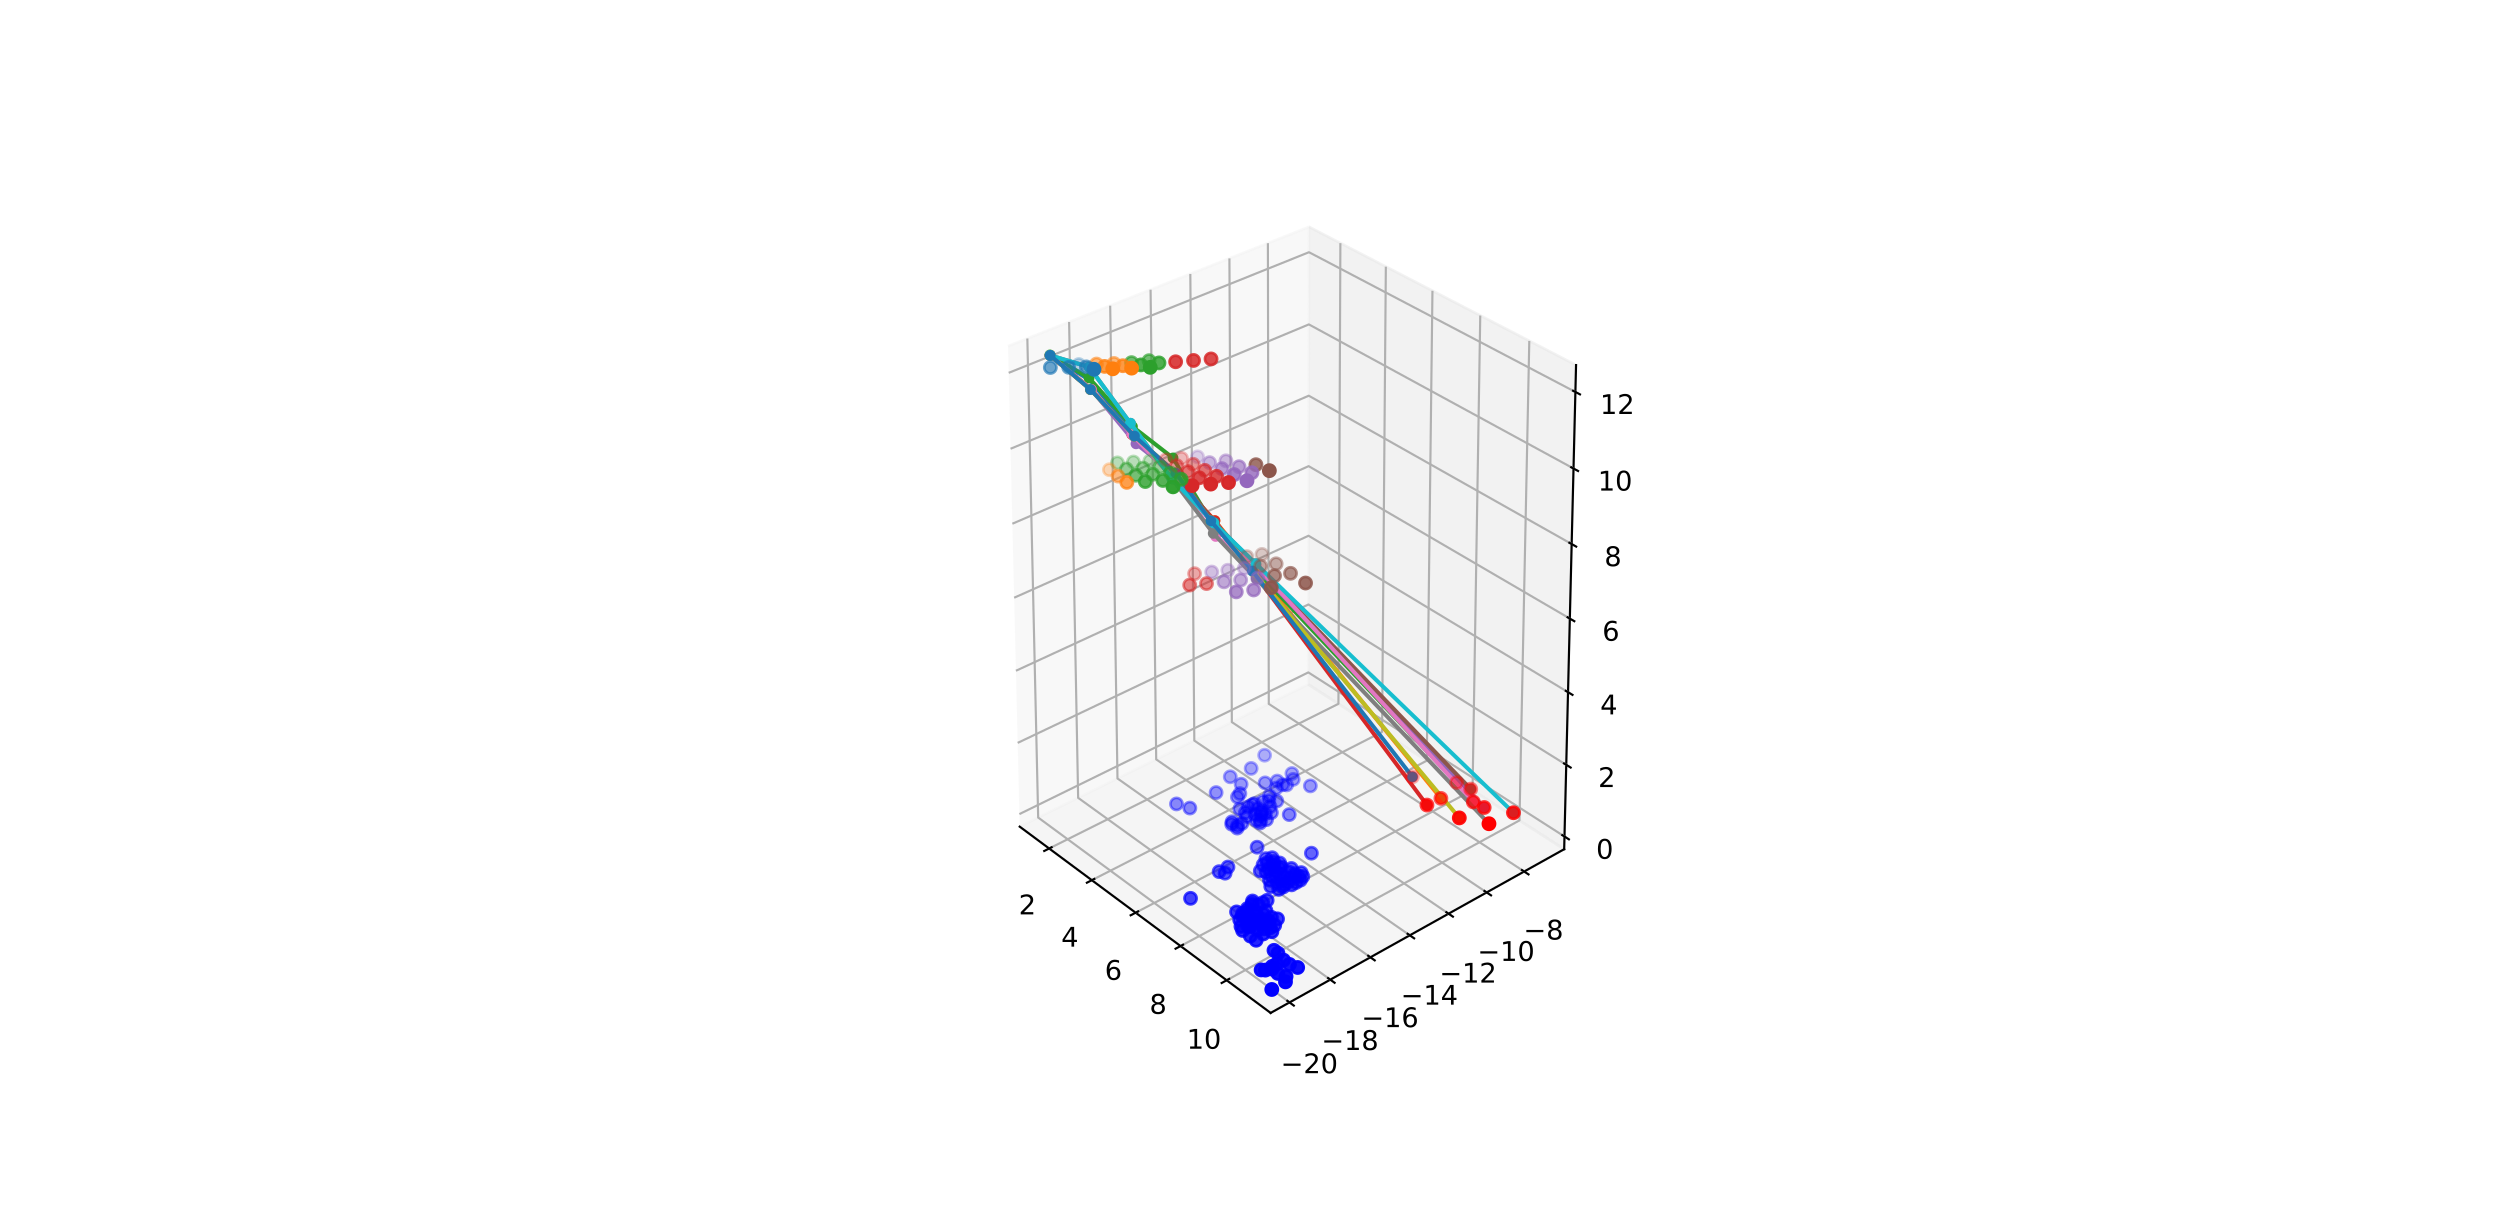 <?xml version="1.0" encoding="utf-8" standalone="no"?>
<!DOCTYPE svg PUBLIC "-//W3C//DTD SVG 1.1//EN"
  "http://www.w3.org/Graphics/SVG/1.1/DTD/svg11.dtd">
<!-- Created with matplotlib (https://matplotlib.org/) -->
<svg height="448.56pt" version="1.1" viewBox="0 0 921.6 448.56" width="921.6pt" xmlns="http://www.w3.org/2000/svg" xmlns:xlink="http://www.w3.org/1999/xlink">
 <defs>
  <style type="text/css">
*{stroke-linecap:butt;stroke-linejoin:round;}
  </style>
 </defs>
 <g id="figure_1">
  <g id="patch_1">
   <path d="M 0 448.56 
L 921.6 448.56 
L 921.6 0 
L 0 0 
z
" style="fill:#ffffff;"/>
  </g>
  <g id="patch_2">
   <path d="M 343.323 399.218 
L 601.317 399.218 
L 601.317 53.827 
L 343.323 53.827 
z
" style="fill:#ffffff;"/>
  </g>
  <g id="pane3d_1">
   <g id="patch_3">
    <path d="M 375.905 304.737 
L 482.292 252.301 
L 482.554 83.634 
L 371.608 127.603 
" style="fill:#f2f2f2;opacity:0.5;stroke:#f2f2f2;stroke-linejoin:miter;"/>
   </g>
  </g>
  <g id="pane3d_2">
   <g id="patch_4">
    <path d="M 482.292 252.301 
L 576.617 313.043 
L 580.995 134.587 
L 482.554 83.634 
" style="fill:#e6e6e6;opacity:0.5;stroke:#e6e6e6;stroke-linejoin:miter;"/>
   </g>
  </g>
  <g id="pane3d_3">
   <g id="patch_5">
    <path d="M 375.905 304.737 
L 468.408 373.405 
L 576.617 313.043 
L 482.292 252.301 
" style="fill:#ececec;opacity:0.5;stroke:#ececec;stroke-linejoin:miter;"/>
   </g>
  </g>
  <g id="axis3d_1">
   <g id="line2d_1">
    <path d="M 375.905 304.737 
L 468.408 373.405 
" style="fill:none;stroke:#000000;stroke-linecap:square;stroke-width:0.8;"/>
   </g>
   <g id="Line3DCollection_1">
    <path d="M 386.756 312.792 
L 493.399 259.453 
L 494.116 89.618 
" style="fill:none;stroke:#b0b0b0;stroke-width:0.8;"/>
    <path d="M 402.492 324.473 
L 509.486 269.813 
L 510.877 98.294 
" style="fill:none;stroke:#b0b0b0;stroke-width:0.8;"/>
    <path d="M 418.633 336.455 
L 525.962 280.423 
L 528.06 107.188 
" style="fill:none;stroke:#b0b0b0;stroke-width:0.8;"/>
    <path d="M 435.194 348.749 
L 542.842 291.293 
L 545.681 116.309 
" style="fill:none;stroke:#b0b0b0;stroke-width:0.8;"/>
    <path d="M 452.191 361.367 
L 560.139 302.432 
L 563.758 125.665 
" style="fill:none;stroke:#b0b0b0;stroke-width:0.8;"/>
   </g>
   <g id="xtick_1">
    <g id="line2d_2">
     <path d="M 387.661 312.339 
L 384.943 313.699 
" style="fill:none;stroke:#000000;stroke-linecap:square;stroke-width:0.8;"/>
    </g>
    <g id="text_1">
     <!-- 2 -->
     <defs>
      <path d="M 19.188 8.297 
L 53.609 8.297 
L 53.609 0 
L 7.328 0 
L 7.328 8.297 
Q 12.938 14.109 22.625 23.891 
Q 32.328 33.688 34.812 36.531 
Q 39.547 41.844 41.422 45.531 
Q 43.312 49.219 43.312 52.781 
Q 43.312 58.594 39.234 62.25 
Q 35.156 65.922 28.609 65.922 
Q 23.969 65.922 18.812 64.312 
Q 13.672 62.703 7.812 59.422 
L 7.812 69.391 
Q 13.766 71.781 18.938 73 
Q 24.125 74.219 28.422 74.219 
Q 39.75 74.219 46.484 68.547 
Q 53.219 62.891 53.219 53.422 
Q 53.219 48.922 51.531 44.891 
Q 49.859 40.875 45.406 35.406 
Q 44.188 33.984 37.641 27.219 
Q 31.109 20.453 19.188 8.297 
z
" id="DejaVuSans-50"/>
     </defs>
     <g transform="translate(375.549 337.073)scale(0.1 -0.1)">
      <use xlink:href="#DejaVuSans-50"/>
     </g>
    </g>
   </g>
   <g id="xtick_2">
    <g id="line2d_3">
     <path d="M 403.401 324.009 
L 400.672 325.403 
" style="fill:none;stroke:#000000;stroke-linecap:square;stroke-width:0.8;"/>
    </g>
    <g id="text_2">
     <!-- 4 -->
     <defs>
      <path d="M 37.797 64.312 
L 12.891 25.391 
L 37.797 25.391 
z
M 35.203 72.906 
L 47.609 72.906 
L 47.609 25.391 
L 58.016 25.391 
L 58.016 17.188 
L 47.609 17.188 
L 47.609 0 
L 37.797 0 
L 37.797 17.188 
L 4.891 17.188 
L 4.891 26.703 
z
" id="DejaVuSans-52"/>
     </defs>
     <g transform="translate(391.207 348.983)scale(0.1 -0.1)">
      <use xlink:href="#DejaVuSans-52"/>
     </g>
    </g>
   </g>
   <g id="xtick_3">
    <g id="line2d_4">
     <path d="M 419.545 335.979 
L 416.805 337.409 
" style="fill:none;stroke:#000000;stroke-linecap:square;stroke-width:0.8;"/>
    </g>
    <g id="text_3">
     <!-- 6 -->
     <defs>
      <path d="M 33.016 40.375 
Q 26.375 40.375 22.484 35.828 
Q 18.609 31.297 18.609 23.391 
Q 18.609 15.531 22.484 10.953 
Q 26.375 6.391 33.016 6.391 
Q 39.656 6.391 43.531 10.953 
Q 47.406 15.531 47.406 23.391 
Q 47.406 31.297 43.531 35.828 
Q 39.656 40.375 33.016 40.375 
z
M 52.594 71.297 
L 52.594 62.312 
Q 48.875 64.062 45.094 64.984 
Q 41.312 65.922 37.594 65.922 
Q 27.828 65.922 22.672 59.328 
Q 17.531 52.734 16.797 39.406 
Q 19.672 43.656 24.016 45.922 
Q 28.375 48.188 33.594 48.188 
Q 44.578 48.188 50.953 41.516 
Q 57.328 34.859 57.328 23.391 
Q 57.328 12.156 50.688 5.359 
Q 44.047 -1.422 33.016 -1.422 
Q 20.359 -1.422 13.672 8.266 
Q 6.984 17.969 6.984 36.375 
Q 6.984 53.656 15.188 63.938 
Q 23.391 74.219 37.203 74.219 
Q 40.922 74.219 44.703 73.484 
Q 48.484 72.75 52.594 71.297 
z
" id="DejaVuSans-54"/>
     </defs>
     <g transform="translate(407.267 361.201)scale(0.1 -0.1)">
      <use xlink:href="#DejaVuSans-54"/>
     </g>
    </g>
   </g>
   <g id="xtick_4">
    <g id="line2d_5">
     <path d="M 436.109 348.26 
L 433.359 349.728 
" style="fill:none;stroke:#000000;stroke-linecap:square;stroke-width:0.8;"/>
    </g>
    <g id="text_4">
     <!-- 8 -->
     <defs>
      <path d="M 31.781 34.625 
Q 24.75 34.625 20.719 30.859 
Q 16.703 27.094 16.703 20.516 
Q 16.703 13.922 20.719 10.156 
Q 24.75 6.391 31.781 6.391 
Q 38.812 6.391 42.859 10.172 
Q 46.922 13.969 46.922 20.516 
Q 46.922 27.094 42.891 30.859 
Q 38.875 34.625 31.781 34.625 
z
M 21.922 38.812 
Q 15.578 40.375 12.031 44.719 
Q 8.5 49.078 8.5 55.328 
Q 8.5 64.062 14.719 69.141 
Q 20.953 74.219 31.781 74.219 
Q 42.672 74.219 48.875 69.141 
Q 55.078 64.062 55.078 55.328 
Q 55.078 49.078 51.531 44.719 
Q 48 40.375 41.703 38.812 
Q 48.828 37.156 52.797 32.312 
Q 56.781 27.484 56.781 20.516 
Q 56.781 9.906 50.312 4.234 
Q 43.844 -1.422 31.781 -1.422 
Q 19.734 -1.422 13.25 4.234 
Q 6.781 9.906 6.781 20.516 
Q 6.781 27.484 10.781 32.312 
Q 14.797 37.156 21.922 38.812 
z
M 18.312 54.391 
Q 18.312 48.734 21.844 45.562 
Q 25.391 42.391 31.781 42.391 
Q 38.141 42.391 41.719 45.562 
Q 45.312 48.734 45.312 54.391 
Q 45.312 60.062 41.719 63.234 
Q 38.141 66.406 31.781 66.406 
Q 25.391 66.406 21.844 63.234 
Q 18.312 60.062 18.312 54.391 
z
" id="DejaVuSans-56"/>
     </defs>
     <g transform="translate(423.747 373.736)scale(0.1 -0.1)">
      <use xlink:href="#DejaVuSans-56"/>
     </g>
    </g>
   </g>
   <g id="xtick_5">
    <g id="line2d_6">
     <path d="M 453.11 360.865 
L 450.35 362.372 
" style="fill:none;stroke:#000000;stroke-linecap:square;stroke-width:0.8;"/>
    </g>
    <g id="text_5">
     <!-- 10 -->
     <defs>
      <path d="M 12.406 8.297 
L 28.516 8.297 
L 28.516 63.922 
L 10.984 60.406 
L 10.984 69.391 
L 28.422 72.906 
L 38.281 72.906 
L 38.281 8.297 
L 54.391 8.297 
L 54.391 0 
L 12.406 0 
z
" id="DejaVuSans-49"/>
      <path d="M 31.781 66.406 
Q 24.172 66.406 20.328 58.906 
Q 16.5 51.422 16.5 36.375 
Q 16.5 21.391 20.328 13.891 
Q 24.172 6.391 31.781 6.391 
Q 39.453 6.391 43.281 13.891 
Q 47.125 21.391 47.125 36.375 
Q 47.125 51.422 43.281 58.906 
Q 39.453 66.406 31.781 66.406 
z
M 31.781 74.219 
Q 44.047 74.219 50.516 64.516 
Q 56.984 54.828 56.984 36.375 
Q 56.984 17.969 50.516 8.266 
Q 44.047 -1.422 31.781 -1.422 
Q 19.531 -1.422 13.062 8.266 
Q 6.594 17.969 6.594 36.375 
Q 6.594 54.828 13.062 64.516 
Q 19.531 74.219 31.781 74.219 
z
" id="DejaVuSans-48"/>
     </defs>
     <g transform="translate(437.48 386.603)scale(0.1 -0.1)">
      <use xlink:href="#DejaVuSans-49"/>
      <use x="63.623" xlink:href="#DejaVuSans-48"/>
     </g>
    </g>
   </g>
  </g>
  <g id="axis3d_2">
   <g id="line2d_7">
    <path d="M 576.617 313.043 
L 468.408 373.405 
" style="fill:none;stroke:#000000;stroke-linecap:square;stroke-width:0.8;"/>
   </g>
   <g id="Line3DCollection_2">
    <path d="M 378.722 124.784 
L 382.711 301.383 
L 475.358 369.528 
" style="fill:none;stroke:#b0b0b0;stroke-width:0.8;"/>
    <path d="M 394.116 118.683 
L 397.446 294.12 
L 490.393 361.141 
" style="fill:none;stroke:#b0b0b0;stroke-width:0.8;"/>
    <path d="M 409.256 112.683 
L 411.947 286.973 
L 505.172 352.897 
" style="fill:none;stroke:#b0b0b0;stroke-width:0.8;"/>
    <path d="M 424.148 106.781 
L 426.221 279.937 
L 519.701 344.792 
" style="fill:none;stroke:#b0b0b0;stroke-width:0.8;"/>
    <path d="M 438.798 100.975 
L 440.271 273.012 
L 533.988 336.822 
" style="fill:none;stroke:#b0b0b0;stroke-width:0.8;"/>
    <path d="M 453.212 95.262 
L 454.105 266.194 
L 548.037 328.985 
" style="fill:none;stroke:#b0b0b0;stroke-width:0.8;"/>
    <path d="M 467.396 89.641 
L 467.725 259.48 
L 561.856 321.277 
" style="fill:none;stroke:#b0b0b0;stroke-width:0.8;"/>
   </g>
   <g id="xtick_6">
    <g id="line2d_8">
     <path d="M 474.562 368.942 
L 476.953 370.701 
" style="fill:none;stroke:#000000;stroke-linecap:square;stroke-width:0.8;"/>
    </g>
    <g id="text_6">
     <!-- −20 -->
     <defs>
      <path d="M 10.594 35.5 
L 73.188 35.5 
L 73.188 27.203 
L 10.594 27.203 
z
" id="DejaVuSans-8722"/>
     </defs>
     <g transform="translate(472.112 395.631)scale(0.1 -0.1)">
      <use xlink:href="#DejaVuSans-8722"/>
      <use x="83.789" xlink:href="#DejaVuSans-50"/>
      <use x="147.412" xlink:href="#DejaVuSans-48"/>
     </g>
    </g>
   </g>
   <g id="xtick_7">
    <g id="line2d_9">
     <path d="M 489.594 360.565 
L 491.992 362.294 
" style="fill:none;stroke:#000000;stroke-linecap:square;stroke-width:0.8;"/>
    </g>
    <g id="text_7">
     <!-- −18 -->
     <g transform="translate(487.118 387.066)scale(0.1 -0.1)">
      <use xlink:href="#DejaVuSans-8722"/>
      <use x="83.789" xlink:href="#DejaVuSans-49"/>
      <use x="147.412" xlink:href="#DejaVuSans-56"/>
     </g>
    </g>
   </g>
   <g id="xtick_8">
    <g id="line2d_10">
     <path d="M 504.371 352.331 
L 506.775 354.03 
" style="fill:none;stroke:#000000;stroke-linecap:square;stroke-width:0.8;"/>
    </g>
    <g id="text_8">
     <!-- −16 -->
     <g transform="translate(501.867 378.647)scale(0.1 -0.1)">
      <use xlink:href="#DejaVuSans-8722"/>
      <use x="83.789" xlink:href="#DejaVuSans-49"/>
      <use x="147.412" xlink:href="#DejaVuSans-54"/>
     </g>
    </g>
   </g>
   <g id="xtick_9">
    <g id="line2d_11">
     <path d="M 518.899 344.235 
L 521.308 345.906 
" style="fill:none;stroke:#000000;stroke-linecap:square;stroke-width:0.8;"/>
    </g>
    <g id="text_9">
     <!-- −14 -->
     <g transform="translate(516.368 370.371)scale(0.1 -0.1)">
      <use xlink:href="#DejaVuSans-8722"/>
      <use x="83.789" xlink:href="#DejaVuSans-49"/>
      <use x="147.412" xlink:href="#DejaVuSans-52"/>
     </g>
    </g>
   </g>
   <g id="xtick_10">
    <g id="line2d_12">
     <path d="M 533.184 336.275 
L 535.598 337.918 
" style="fill:none;stroke:#000000;stroke-linecap:square;stroke-width:0.8;"/>
    </g>
    <g id="text_10">
     <!-- −12 -->
     <g transform="translate(530.625 362.234)scale(0.1 -0.1)">
      <use xlink:href="#DejaVuSans-8722"/>
      <use x="83.789" xlink:href="#DejaVuSans-49"/>
      <use x="147.412" xlink:href="#DejaVuSans-50"/>
     </g>
    </g>
   </g>
   <g id="xtick_11">
    <g id="line2d_13">
     <path d="M 547.232 328.447 
L 549.65 330.063 
" style="fill:none;stroke:#000000;stroke-linecap:square;stroke-width:0.8;"/>
    </g>
    <g id="text_11">
     <!-- −10 -->
     <g transform="translate(544.645 354.231)scale(0.1 -0.1)">
      <use xlink:href="#DejaVuSans-8722"/>
      <use x="83.789" xlink:href="#DejaVuSans-49"/>
      <use x="147.412" xlink:href="#DejaVuSans-48"/>
     </g>
    </g>
   </g>
   <g id="xtick_12">
    <g id="line2d_14">
     <path d="M 561.049 320.747 
L 563.471 322.337 
" style="fill:none;stroke:#000000;stroke-linecap:square;stroke-width:0.8;"/>
    </g>
    <g id="text_12">
     <!-- −8 -->
     <g transform="translate(561.615 346.361)scale(0.1 -0.1)">
      <use xlink:href="#DejaVuSans-8722"/>
      <use x="83.789" xlink:href="#DejaVuSans-56"/>
     </g>
    </g>
   </g>
  </g>
  <g id="axis3d_3">
   <g id="line2d_15">
    <path d="M 576.617 313.043 
L 580.995 134.587 
" style="fill:none;stroke:#000000;stroke-linecap:square;stroke-width:0.8;"/>
   </g>
   <g id="Line3DCollection_3">
    <path d="M 576.731 308.374 
L 482.299 247.876 
L 375.793 300.102 
" style="fill:none;stroke:#b0b0b0;stroke-width:0.8;"/>
    <path d="M 577.38 281.939 
L 482.338 222.834 
L 375.156 273.854 
" style="fill:none;stroke:#b0b0b0;stroke-width:0.8;"/>
    <path d="M 578.037 255.163 
L 482.377 197.49 
L 374.511 247.27 
" style="fill:none;stroke:#b0b0b0;stroke-width:0.8;"/>
    <path d="M 578.702 228.037 
L 482.417 171.838 
L 373.858 220.344 
" style="fill:none;stroke:#b0b0b0;stroke-width:0.8;"/>
    <path d="M 579.376 200.556 
L 482.458 145.872 
L 373.196 193.067 
" style="fill:none;stroke:#b0b0b0;stroke-width:0.8;"/>
    <path d="M 580.059 172.713 
L 482.498 119.587 
L 372.525 165.435 
" style="fill:none;stroke:#b0b0b0;stroke-width:0.8;"/>
    <path d="M 580.751 144.5 
L 482.54 92.977 
L 371.846 137.439 
" style="fill:none;stroke:#b0b0b0;stroke-width:0.8;"/>
   </g>
   <g id="xtick_13">
    <g id="line2d_16">
     <path d="M 575.923 307.856 
L 578.351 309.412 
" style="fill:none;stroke:#000000;stroke-linecap:square;stroke-width:0.8;"/>
    </g>
    <g id="text_13">
     <!-- 0 -->
     <g transform="translate(588.4 316.584)scale(0.1 -0.1)">
      <use xlink:href="#DejaVuSans-48"/>
     </g>
    </g>
   </g>
   <g id="xtick_14">
    <g id="line2d_17">
     <path d="M 576.566 281.433 
L 579.01 282.953 
" style="fill:none;stroke:#000000;stroke-linecap:square;stroke-width:0.8;"/>
    </g>
    <g id="text_14">
     <!-- 2 -->
     <g transform="translate(589.144 290.135)scale(0.1 -0.1)">
      <use xlink:href="#DejaVuSans-50"/>
     </g>
    </g>
   </g>
   <g id="xtick_15">
    <g id="line2d_18">
     <path d="M 577.217 254.668 
L 579.679 256.153 
" style="fill:none;stroke:#000000;stroke-linecap:square;stroke-width:0.8;"/>
    </g>
    <g id="text_15">
     <!-- 4 -->
     <g transform="translate(589.898 263.344)scale(0.1 -0.1)">
      <use xlink:href="#DejaVuSans-52"/>
     </g>
    </g>
   </g>
   <g id="xtick_16">
    <g id="line2d_19">
     <path d="M 577.877 227.555 
L 580.355 229.002 
" style="fill:none;stroke:#000000;stroke-linecap:square;stroke-width:0.8;"/>
    </g>
    <g id="text_16">
     <!-- 6 -->
     <g transform="translate(590.662 236.204)scale(0.1 -0.1)">
      <use xlink:href="#DejaVuSans-54"/>
     </g>
    </g>
   </g>
   <g id="xtick_17">
    <g id="line2d_20">
     <path d="M 578.545 200.087 
L 581.041 201.496 
" style="fill:none;stroke:#000000;stroke-linecap:square;stroke-width:0.8;"/>
    </g>
    <g id="text_17">
     <!-- 8 -->
     <g transform="translate(591.436 208.708)scale(0.1 -0.1)">
      <use xlink:href="#DejaVuSans-56"/>
     </g>
    </g>
   </g>
   <g id="xtick_18">
    <g id="line2d_21">
     <path d="M 579.222 172.257 
L 581.736 173.626 
" style="fill:none;stroke:#000000;stroke-linecap:square;stroke-width:0.8;"/>
    </g>
    <g id="text_18">
     <!-- 10 -->
     <g transform="translate(589.039 180.849)scale(0.1 -0.1)">
      <use xlink:href="#DejaVuSans-49"/>
      <use x="63.623" xlink:href="#DejaVuSans-48"/>
     </g>
    </g>
   </g>
   <g id="xtick_19">
    <g id="line2d_22">
     <path d="M 579.908 144.058 
L 582.44 145.386 
" style="fill:none;stroke:#000000;stroke-linecap:square;stroke-width:0.8;"/>
    </g>
    <g id="text_19">
     <!-- 12 -->
     <g transform="translate(589.834 152.62)scale(0.1 -0.1)">
      <use xlink:href="#DejaVuSans-49"/>
      <use x="63.623" xlink:href="#DejaVuSans-50"/>
     </g>
    </g>
   </g>
  </g>
  <g id="axes_1">
   <g id="line2d_23">
    <path clip-path="url(#p590873a77a)" d="M 387.226 131.201 
L 401.924 140.227 
L 417.256 159.033 
L 432.789 175.088 
L 447.305 193.27 
L 462.687 210.071 
" style="fill:none;stroke:#1f77b4;stroke-linecap:square;stroke-width:1.5;"/>
   </g>
   <g id="line2d_24">
    <path clip-path="url(#p590873a77a)" d="M 531.174 294.304 
L 462.892 210.44 
L 447.86 191.956 
L 433.266 176.323 
L 417.244 160.117 
L 402.293 143.564 
L 387.121 131.007 
" style="fill:none;stroke:#ff7f0e;stroke-linecap:square;stroke-width:1.5;"/>
    <defs>
     <path d="M 0 1.5 
C 0.398 1.5 0.779 1.342 1.061 1.061 
C 1.342 0.779 1.5 0.398 1.5 0 
C 1.5 -0.398 1.342 -0.779 1.061 -1.061 
C 0.779 -1.342 0.398 -1.5 0 -1.5 
C -0.398 -1.5 -0.779 -1.342 -1.061 -1.061 
C -1.342 -0.779 -1.5 -0.398 -1.5 0 
C -1.5 0.398 -1.342 0.779 -1.061 1.061 
C -0.779 1.342 -0.398 1.5 0 1.5 
z
" id="m8a8491f4d8" style="stroke:#ff7f0e;"/>
    </defs>
    <g clip-path="url(#p590873a77a)">
     <use style="fill:#ff7f0e;stroke:#ff7f0e;" x="531.174" xlink:href="#m8a8491f4d8" y="294.304"/>
     <use style="fill:#ff7f0e;stroke:#ff7f0e;" x="462.892" xlink:href="#m8a8491f4d8" y="210.44"/>
     <use style="fill:#ff7f0e;stroke:#ff7f0e;" x="447.86" xlink:href="#m8a8491f4d8" y="191.956"/>
     <use style="fill:#ff7f0e;stroke:#ff7f0e;" x="433.266" xlink:href="#m8a8491f4d8" y="176.323"/>
     <use style="fill:#ff7f0e;stroke:#ff7f0e;" x="417.244" xlink:href="#m8a8491f4d8" y="160.117"/>
     <use style="fill:#ff7f0e;stroke:#ff7f0e;" x="402.293" xlink:href="#m8a8491f4d8" y="143.564"/>
     <use style="fill:#ff7f0e;stroke:#ff7f0e;" x="387.121" xlink:href="#m8a8491f4d8" y="131.007"/>
    </g>
   </g>
   <g id="line2d_25">
    <path clip-path="url(#p590873a77a)" d="M 536.978 288.499 
L 462.597 209.88 
L 446.661 192.686 
L 432.415 168.829 
L 417.45 157.233 
L 401.464 139.332 
L 387.036 130.849 
" style="fill:none;stroke:#2ca02c;stroke-linecap:square;stroke-width:1.5;"/>
    <defs>
     <path d="M 0 1.5 
C 0.398 1.5 0.779 1.342 1.061 1.061 
C 1.342 0.779 1.5 0.398 1.5 0 
C 1.5 -0.398 1.342 -0.779 1.061 -1.061 
C 0.779 -1.342 0.398 -1.5 0 -1.5 
C -0.398 -1.5 -0.779 -1.342 -1.061 -1.061 
C -1.342 -0.779 -1.5 -0.398 -1.5 0 
C -1.5 0.398 -1.342 0.779 -1.061 1.061 
C -0.779 1.342 -0.398 1.5 0 1.5 
z
" id="mb68190d017" style="stroke:#2ca02c;"/>
    </defs>
    <g clip-path="url(#p590873a77a)">
     <use style="fill:#2ca02c;stroke:#2ca02c;" x="536.978" xlink:href="#mb68190d017" y="288.499"/>
     <use style="fill:#2ca02c;stroke:#2ca02c;" x="462.597" xlink:href="#mb68190d017" y="209.88"/>
     <use style="fill:#2ca02c;stroke:#2ca02c;" x="446.661" xlink:href="#mb68190d017" y="192.686"/>
     <use style="fill:#2ca02c;stroke:#2ca02c;" x="432.415" xlink:href="#mb68190d017" y="168.829"/>
     <use style="fill:#2ca02c;stroke:#2ca02c;" x="417.45" xlink:href="#mb68190d017" y="157.233"/>
     <use style="fill:#2ca02c;stroke:#2ca02c;" x="401.464" xlink:href="#mb68190d017" y="139.332"/>
     <use style="fill:#2ca02c;stroke:#2ca02c;" x="387.036" xlink:href="#mb68190d017" y="130.849"/>
    </g>
   </g>
   <g id="line2d_26">
    <path clip-path="url(#p590873a77a)" d="M 526.026 296.775 
L 463.197 212.56 
L 447.86 191.956 
L 433.266 176.323 
L 417.244 160.117 
L 402.293 143.564 
L 387.121 131.007 
" style="fill:none;stroke:#d62728;stroke-linecap:square;stroke-width:1.5;"/>
    <defs>
     <path d="M 0 1.5 
C 0.398 1.5 0.779 1.342 1.061 1.061 
C 1.342 0.779 1.5 0.398 1.5 0 
C 1.5 -0.398 1.342 -0.779 1.061 -1.061 
C 0.779 -1.342 0.398 -1.5 0 -1.5 
C -0.398 -1.5 -0.779 -1.342 -1.061 -1.061 
C -1.342 -0.779 -1.5 -0.398 -1.5 0 
C -1.5 0.398 -1.342 0.779 -1.061 1.061 
C -0.779 1.342 -0.398 1.5 0 1.5 
z
" id="mef82db531c" style="stroke:#d62728;"/>
    </defs>
    <g clip-path="url(#p590873a77a)">
     <use style="fill:#d62728;stroke:#d62728;" x="526.026" xlink:href="#mef82db531c" y="296.775"/>
     <use style="fill:#d62728;stroke:#d62728;" x="463.197" xlink:href="#mef82db531c" y="212.56"/>
     <use style="fill:#d62728;stroke:#d62728;" x="447.86" xlink:href="#mef82db531c" y="191.956"/>
     <use style="fill:#d62728;stroke:#d62728;" x="433.266" xlink:href="#mef82db531c" y="176.323"/>
     <use style="fill:#d62728;stroke:#d62728;" x="417.244" xlink:href="#mef82db531c" y="160.117"/>
     <use style="fill:#d62728;stroke:#d62728;" x="402.293" xlink:href="#mef82db531c" y="143.564"/>
     <use style="fill:#d62728;stroke:#d62728;" x="387.121" xlink:href="#mef82db531c" y="131.007"/>
    </g>
   </g>
   <g id="line2d_27">
    <path clip-path="url(#p590873a77a)" d="M 547.121 297.682 
L 462.835 208.953 
L 448.148 194.619 
L 433.344 175.031 
L 418.776 163.598 
L 402.293 143.564 
L 387.121 131.007 
" style="fill:none;stroke:#9467bd;stroke-linecap:square;stroke-width:1.5;"/>
    <defs>
     <path d="M 0 1.5 
C 0.398 1.5 0.779 1.342 1.061 1.061 
C 1.342 0.779 1.5 0.398 1.5 0 
C 1.5 -0.398 1.342 -0.779 1.061 -1.061 
C 0.779 -1.342 0.398 -1.5 0 -1.5 
C -0.398 -1.5 -0.779 -1.342 -1.061 -1.061 
C -1.342 -0.779 -1.5 -0.398 -1.5 0 
C -1.5 0.398 -1.342 0.779 -1.061 1.061 
C -0.779 1.342 -0.398 1.5 0 1.5 
z
" id="me95240fda5" style="stroke:#9467bd;"/>
    </defs>
    <g clip-path="url(#p590873a77a)">
     <use style="fill:#9467bd;stroke:#9467bd;" x="547.121" xlink:href="#me95240fda5" y="297.682"/>
     <use style="fill:#9467bd;stroke:#9467bd;" x="462.835" xlink:href="#me95240fda5" y="208.953"/>
     <use style="fill:#9467bd;stroke:#9467bd;" x="448.148" xlink:href="#me95240fda5" y="194.619"/>
     <use style="fill:#9467bd;stroke:#9467bd;" x="433.344" xlink:href="#me95240fda5" y="175.031"/>
     <use style="fill:#9467bd;stroke:#9467bd;" x="418.776" xlink:href="#me95240fda5" y="163.598"/>
     <use style="fill:#9467bd;stroke:#9467bd;" x="402.293" xlink:href="#me95240fda5" y="143.564"/>
     <use style="fill:#9467bd;stroke:#9467bd;" x="387.121" xlink:href="#me95240fda5" y="131.007"/>
    </g>
   </g>
   <g id="line2d_28">
    <path clip-path="url(#p590873a77a)" d="M 542.18 290.898 
L 462.383 207.852 
L 447.678 192.584 
L 433.46 174.4 
L 418.192 160.753 
L 401.996 143.588 
L 387.125 131.015 
" style="fill:none;stroke:#8c564b;stroke-linecap:square;stroke-width:1.5;"/>
    <defs>
     <path d="M 0 1.5 
C 0.398 1.5 0.779 1.342 1.061 1.061 
C 1.342 0.779 1.5 0.398 1.5 0 
C 1.5 -0.398 1.342 -0.779 1.061 -1.061 
C 0.779 -1.342 0.398 -1.5 0 -1.5 
C -0.398 -1.5 -0.779 -1.342 -1.061 -1.061 
C -1.342 -0.779 -1.5 -0.398 -1.5 0 
C -1.5 0.398 -1.342 0.779 -1.061 1.061 
C -0.779 1.342 -0.398 1.5 0 1.5 
z
" id="me61f67af97" style="stroke:#8c564b;"/>
    </defs>
    <g clip-path="url(#p590873a77a)">
     <use style="fill:#8c564b;stroke:#8c564b;" x="542.18" xlink:href="#me61f67af97" y="290.898"/>
     <use style="fill:#8c564b;stroke:#8c564b;" x="462.383" xlink:href="#me61f67af97" y="207.852"/>
     <use style="fill:#8c564b;stroke:#8c564b;" x="447.678" xlink:href="#me61f67af97" y="192.584"/>
     <use style="fill:#8c564b;stroke:#8c564b;" x="433.46" xlink:href="#me61f67af97" y="174.4"/>
     <use style="fill:#8c564b;stroke:#8c564b;" x="418.192" xlink:href="#me61f67af97" y="160.753"/>
     <use style="fill:#8c564b;stroke:#8c564b;" x="401.996" xlink:href="#me61f67af97" y="143.588"/>
     <use style="fill:#8c564b;stroke:#8c564b;" x="387.125" xlink:href="#me61f67af97" y="131.015"/>
    </g>
   </g>
   <g id="line2d_29">
    <path clip-path="url(#p590873a77a)" d="M 543.123 295.631 
L 463.034 208.505 
L 448.163 197.743 
L 432.974 176.811 
L 417.244 160.117 
L 402.293 143.564 
L 387.121 131.007 
" style="fill:none;stroke:#e377c2;stroke-linecap:square;stroke-width:1.5;"/>
    <defs>
     <path d="M 0 1.5 
C 0.398 1.5 0.779 1.342 1.061 1.061 
C 1.342 0.779 1.5 0.398 1.5 0 
C 1.5 -0.398 1.342 -0.779 1.061 -1.061 
C 0.779 -1.342 0.398 -1.5 0 -1.5 
C -0.398 -1.5 -0.779 -1.342 -1.061 -1.061 
C -1.342 -0.779 -1.5 -0.398 -1.5 0 
C -1.5 0.398 -1.342 0.779 -1.061 1.061 
C -0.779 1.342 -0.398 1.5 0 1.5 
z
" id="mf8a25c21eb" style="stroke:#e377c2;"/>
    </defs>
    <g clip-path="url(#p590873a77a)">
     <use style="fill:#e377c2;stroke:#e377c2;" x="543.123" xlink:href="#mf8a25c21eb" y="295.631"/>
     <use style="fill:#e377c2;stroke:#e377c2;" x="463.034" xlink:href="#mf8a25c21eb" y="208.505"/>
     <use style="fill:#e377c2;stroke:#e377c2;" x="448.163" xlink:href="#mf8a25c21eb" y="197.743"/>
     <use style="fill:#e377c2;stroke:#e377c2;" x="432.974" xlink:href="#mf8a25c21eb" y="176.811"/>
     <use style="fill:#e377c2;stroke:#e377c2;" x="417.244" xlink:href="#mf8a25c21eb" y="160.117"/>
     <use style="fill:#e377c2;stroke:#e377c2;" x="402.293" xlink:href="#mf8a25c21eb" y="143.564"/>
     <use style="fill:#e377c2;stroke:#e377c2;" x="387.121" xlink:href="#mf8a25c21eb" y="131.007"/>
    </g>
   </g>
   <g id="line2d_30">
    <path clip-path="url(#p590873a77a)" d="M 548.892 303.661 
L 463.159 213.419 
L 447.251 196.617 
L 432.033 176.49 
L 416.719 156.036 
L 401.535 135.311 
L 387.121 131.007 
" style="fill:none;stroke:#7f7f7f;stroke-linecap:square;stroke-width:1.5;"/>
    <defs>
     <path d="M 0 1.5 
C 0.398 1.5 0.779 1.342 1.061 1.061 
C 1.342 0.779 1.5 0.398 1.5 0 
C 1.5 -0.398 1.342 -0.779 1.061 -1.061 
C 0.779 -1.342 0.398 -1.5 0 -1.5 
C -0.398 -1.5 -0.779 -1.342 -1.061 -1.061 
C -1.342 -0.779 -1.5 -0.398 -1.5 0 
C -1.5 0.398 -1.342 0.779 -1.061 1.061 
C -0.779 1.342 -0.398 1.5 0 1.5 
z
" id="m152883ca96" style="stroke:#7f7f7f;"/>
    </defs>
    <g clip-path="url(#p590873a77a)">
     <use style="fill:#7f7f7f;stroke:#7f7f7f;" x="548.892" xlink:href="#m152883ca96" y="303.661"/>
     <use style="fill:#7f7f7f;stroke:#7f7f7f;" x="463.159" xlink:href="#m152883ca96" y="213.419"/>
     <use style="fill:#7f7f7f;stroke:#7f7f7f;" x="447.251" xlink:href="#m152883ca96" y="196.617"/>
     <use style="fill:#7f7f7f;stroke:#7f7f7f;" x="432.033" xlink:href="#m152883ca96" y="176.49"/>
     <use style="fill:#7f7f7f;stroke:#7f7f7f;" x="416.719" xlink:href="#m152883ca96" y="156.036"/>
     <use style="fill:#7f7f7f;stroke:#7f7f7f;" x="401.535" xlink:href="#m152883ca96" y="135.311"/>
     <use style="fill:#7f7f7f;stroke:#7f7f7f;" x="387.121" xlink:href="#m152883ca96" y="131.007"/>
    </g>
   </g>
   <g id="line2d_31">
    <path clip-path="url(#p590873a77a)" d="M 537.958 301.51 
L 462.116 210.803 
L 446.346 192.005 
L 433.46 174.4 
L 418.192 160.753 
L 401.996 143.588 
L 387.125 131.015 
" style="fill:none;stroke:#bcbd22;stroke-linecap:square;stroke-width:1.5;"/>
    <defs>
     <path d="M 0 1.5 
C 0.398 1.5 0.779 1.342 1.061 1.061 
C 1.342 0.779 1.5 0.398 1.5 0 
C 1.5 -0.398 1.342 -0.779 1.061 -1.061 
C 0.779 -1.342 0.398 -1.5 0 -1.5 
C -0.398 -1.5 -0.779 -1.342 -1.061 -1.061 
C -1.342 -0.779 -1.5 -0.398 -1.5 0 
C -1.5 0.398 -1.342 0.779 -1.061 1.061 
C -0.779 1.342 -0.398 1.5 0 1.5 
z
" id="m842601d20e" style="stroke:#bcbd22;"/>
    </defs>
    <g clip-path="url(#p590873a77a)">
     <use style="fill:#bcbd22;stroke:#bcbd22;" x="537.958" xlink:href="#m842601d20e" y="301.51"/>
     <use style="fill:#bcbd22;stroke:#bcbd22;" x="462.116" xlink:href="#m842601d20e" y="210.803"/>
     <use style="fill:#bcbd22;stroke:#bcbd22;" x="446.346" xlink:href="#m842601d20e" y="192.005"/>
     <use style="fill:#bcbd22;stroke:#bcbd22;" x="433.46" xlink:href="#m842601d20e" y="174.4"/>
     <use style="fill:#bcbd22;stroke:#bcbd22;" x="418.192" xlink:href="#m842601d20e" y="160.753"/>
     <use style="fill:#bcbd22;stroke:#bcbd22;" x="401.996" xlink:href="#m842601d20e" y="143.588"/>
     <use style="fill:#bcbd22;stroke:#bcbd22;" x="387.125" xlink:href="#m842601d20e" y="131.015"/>
    </g>
   </g>
   <g id="line2d_32">
    <path clip-path="url(#p590873a77a)" d="M 557.917 299.604 
L 462.972 207.787 
L 447.485 192.775 
L 432.033 176.49 
L 416.719 156.036 
L 401.535 135.311 
L 387.121 131.007 
" style="fill:none;stroke:#17becf;stroke-linecap:square;stroke-width:1.5;"/>
    <defs>
     <path d="M 0 1.5 
C 0.398 1.5 0.779 1.342 1.061 1.061 
C 1.342 0.779 1.5 0.398 1.5 0 
C 1.5 -0.398 1.342 -0.779 1.061 -1.061 
C 0.779 -1.342 0.398 -1.5 0 -1.5 
C -0.398 -1.5 -0.779 -1.342 -1.061 -1.061 
C -1.342 -0.779 -1.5 -0.398 -1.5 0 
C -1.5 0.398 -1.342 0.779 -1.061 1.061 
C -0.779 1.342 -0.398 1.5 0 1.5 
z
" id="mb4218e98d0" style="stroke:#17becf;"/>
    </defs>
    <g clip-path="url(#p590873a77a)">
     <use style="fill:#17becf;stroke:#17becf;" x="557.917" xlink:href="#mb4218e98d0" y="299.604"/>
     <use style="fill:#17becf;stroke:#17becf;" x="462.972" xlink:href="#mb4218e98d0" y="207.787"/>
     <use style="fill:#17becf;stroke:#17becf;" x="447.485" xlink:href="#mb4218e98d0" y="192.775"/>
     <use style="fill:#17becf;stroke:#17becf;" x="432.033" xlink:href="#mb4218e98d0" y="176.49"/>
     <use style="fill:#17becf;stroke:#17becf;" x="416.719" xlink:href="#mb4218e98d0" y="156.036"/>
     <use style="fill:#17becf;stroke:#17becf;" x="401.535" xlink:href="#mb4218e98d0" y="135.311"/>
     <use style="fill:#17becf;stroke:#17becf;" x="387.121" xlink:href="#mb4218e98d0" y="131.007"/>
    </g>
   </g>
   <g id="line2d_33">
    <path clip-path="url(#p590873a77a)" d="M 520.679 286.387 
L 461.694 210.51 
L 446.346 192.005 
L 433.46 174.4 
L 418.192 160.753 
L 401.996 143.588 
L 387.125 131.015 
" style="fill:none;stroke:#1f77b4;stroke-linecap:square;stroke-width:1.5;"/>
    <defs>
     <path d="M 0 1.5 
C 0.398 1.5 0.779 1.342 1.061 1.061 
C 1.342 0.779 1.5 0.398 1.5 0 
C 1.5 -0.398 1.342 -0.779 1.061 -1.061 
C 0.779 -1.342 0.398 -1.5 0 -1.5 
C -0.398 -1.5 -0.779 -1.342 -1.061 -1.061 
C -1.342 -0.779 -1.5 -0.398 -1.5 0 
C -1.5 0.398 -1.342 0.779 -1.061 1.061 
C -0.779 1.342 -0.398 1.5 0 1.5 
z
" id="m060aeb4d09" style="stroke:#1f77b4;"/>
    </defs>
    <g clip-path="url(#p590873a77a)">
     <use style="fill:#1f77b4;stroke:#1f77b4;" x="520.679" xlink:href="#m060aeb4d09" y="286.387"/>
     <use style="fill:#1f77b4;stroke:#1f77b4;" x="461.694" xlink:href="#m060aeb4d09" y="210.51"/>
     <use style="fill:#1f77b4;stroke:#1f77b4;" x="446.346" xlink:href="#m060aeb4d09" y="192.005"/>
     <use style="fill:#1f77b4;stroke:#1f77b4;" x="433.46" xlink:href="#m060aeb4d09" y="174.4"/>
     <use style="fill:#1f77b4;stroke:#1f77b4;" x="418.192" xlink:href="#m060aeb4d09" y="160.753"/>
     <use style="fill:#1f77b4;stroke:#1f77b4;" x="401.996" xlink:href="#m060aeb4d09" y="143.588"/>
     <use style="fill:#1f77b4;stroke:#1f77b4;" x="387.125" xlink:href="#m060aeb4d09" y="131.015"/>
    </g>
   </g>
   <g id="Path3DCollection_1">
    <defs>
     <path d="M 0 2.236 
C 0.593 2.236 1.162 2 1.581 1.581 
C 2 1.162 2.236 0.593 2.236 0 
C 2.236 -0.593 2 -1.162 1.581 -1.581 
C 1.162 -2 0.593 -2.236 0 -2.236 
C -0.593 -2.236 -1.162 -2 -1.581 -1.581 
C -2 -1.162 -2.236 -0.593 -2.236 0 
C -2.236 0.593 -2 1.162 -1.581 1.581 
C -1.162 2 -0.593 2.236 0 2.236 
z
" id="C0_0_79d4e13601"/>
    </defs>
    <g clip-path="url(#p590873a77a)">
     <use style="fill:#ff0000;fill-opacity:0.621;stroke:#ff0000;stroke-opacity:0.621;" x="531.174" xlink:href="#C0_0_79d4e13601" y="294.304"/>
    </g>
    <g clip-path="url(#p590873a77a)">
     <use style="fill:#ff0000;fill-opacity:0.386;stroke:#ff0000;stroke-opacity:0.386;" x="536.978" xlink:href="#C0_0_79d4e13601" y="288.499"/>
    </g>
    <g clip-path="url(#p590873a77a)">
     <use style="fill:#ff0000;fill-opacity:0.721;stroke:#ff0000;stroke-opacity:0.721;" x="526.026" xlink:href="#C0_0_79d4e13601" y="296.775"/>
    </g>
    <g clip-path="url(#p590873a77a)">
     <use style="fill:#ff0000;fill-opacity:0.758;stroke:#ff0000;stroke-opacity:0.758;" x="547.121" xlink:href="#C0_0_79d4e13601" y="297.682"/>
    </g>
    <g clip-path="url(#p590873a77a)">
     <use style="fill:#ff0000;fill-opacity:0.483;stroke:#ff0000;stroke-opacity:0.483;" x="542.18" xlink:href="#C0_0_79d4e13601" y="290.898"/>
    </g>
    <g clip-path="url(#p590873a77a)">
     <use style="fill:#ff0000;fill-opacity:0.675;stroke:#ff0000;stroke-opacity:0.675;" x="543.123" xlink:href="#C0_0_79d4e13601" y="295.631"/>
    </g>
    <g clip-path="url(#p590873a77a)">
     <use style="fill:#ff0000;stroke:#ff0000;" x="548.892" xlink:href="#C0_0_79d4e13601" y="303.661"/>
    </g>
    <g clip-path="url(#p590873a77a)">
     <use style="fill:#ff0000;fill-opacity:0.913;stroke:#ff0000;stroke-opacity:0.913;" x="537.958" xlink:href="#C0_0_79d4e13601" y="301.51"/>
    </g>
    <g clip-path="url(#p590873a77a)">
     <use style="fill:#ff0000;fill-opacity:0.836;stroke:#ff0000;stroke-opacity:0.836;" x="557.917" xlink:href="#C0_0_79d4e13601" y="299.604"/>
    </g>
    <g clip-path="url(#p590873a77a)">
     <use style="fill:#ff0000;fill-opacity:0.3;stroke:#ff0000;stroke-opacity:0.3;" x="520.679" xlink:href="#C0_0_79d4e13601" y="286.387"/>
    </g>
   </g>
   <g id="Path3DCollection_2">
    <defs>
     <path d="M 0 2.236 
C 0.593 2.236 1.162 2 1.581 1.581 
C 2 1.162 2.236 0.593 2.236 0 
C 2.236 -0.593 2 -1.162 1.581 -1.581 
C 1.162 -2 0.593 -2.236 0 -2.236 
C -0.593 -2.236 -1.162 -2 -1.581 -1.581 
C -2 -1.162 -2.236 -0.593 -2.236 0 
C -2.236 0.593 -2 1.162 -1.581 1.581 
C -1.162 2 -0.593 2.236 0 2.236 
z
" id="C1_0_b34d38fa25"/>
    </defs>
    <g clip-path="url(#p590873a77a)">
     <use style="fill:#8c564b;fill-opacity:0.3;stroke:#8c564b;stroke-opacity:0.3;" x="465.21" xlink:href="#C1_0_b34d38fa25" y="204.372"/>
    </g>
    <g clip-path="url(#p590873a77a)">
     <use style="fill:#8c564b;fill-opacity:0.482;stroke:#8c564b;stroke-opacity:0.482;" x="470.435" xlink:href="#C1_0_b34d38fa25" y="207.835"/>
    </g>
    <g clip-path="url(#p590873a77a)">
     <use style="fill:#8c564b;fill-opacity:0.667;stroke:#8c564b;stroke-opacity:0.667;" x="475.741" xlink:href="#C1_0_b34d38fa25" y="211.351"/>
    </g>
    <g clip-path="url(#p590873a77a)">
     <use style="fill:#8c564b;fill-opacity:0.855;stroke:#8c564b;stroke-opacity:0.855;" x="481.282" xlink:href="#C1_0_b34d38fa25" y="214.926"/>
    </g>
    <g clip-path="url(#p590873a77a)">
     <use style="fill:#8c564b;fill-opacity:0.324;stroke:#8c564b;stroke-opacity:0.324;" x="459.616" xlink:href="#C1_0_b34d38fa25" y="205.19"/>
    </g>
    <g clip-path="url(#p590873a77a)">
     <use style="fill:#8c564b;fill-opacity:0.507;stroke:#8c564b;stroke-opacity:0.507;" x="464.724" xlink:href="#C1_0_b34d38fa25" y="208.7"/>
    </g>
    <g clip-path="url(#p590873a77a)">
     <use style="fill:#8c564b;fill-opacity:0.692;stroke:#8c564b;stroke-opacity:0.692;" x="469.843" xlink:href="#C1_0_b34d38fa25" y="212.221"/>
    </g>
    <g clip-path="url(#p590873a77a)">
     <use style="fill:#8c564b;fill-opacity:0.906;stroke:#8c564b;stroke-opacity:0.906;" x="468.638" xlink:href="#C1_0_b34d38fa25" y="216.662"/>
    </g>
    <g clip-path="url(#p590873a77a)">
     <use style="fill:#8c564b;fill-opacity:0.806;stroke:#8c564b;stroke-opacity:0.806;" x="462.989" xlink:href="#C1_0_b34d38fa25" y="171.306"/>
    </g>
    <g clip-path="url(#p590873a77a)">
     <use style="fill:#8c564b;stroke:#8c564b;" x="467.935" xlink:href="#C1_0_b34d38fa25" y="173.5"/>
    </g>
   </g>
   <g id="Path3DCollection_3">
    <defs>
     <path d="M 0 2.236 
C 0.593 2.236 1.162 2 1.581 1.581 
C 2 1.162 2.236 0.593 2.236 0 
C 2.236 -0.593 2 -1.162 1.581 -1.581 
C 1.162 -2 0.593 -2.236 0 -2.236 
C -0.593 -2.236 -1.162 -2 -1.581 -1.581 
C -2 -1.162 -2.236 -0.593 -2.236 0 
C -2.236 0.593 -2 1.162 -1.581 1.581 
C -1.162 2 -0.593 2.236 0 2.236 
z
" id="C2_0_a4a25c7a80"/>
    </defs>
    <g clip-path="url(#p590873a77a)">
     <use style="fill:#9467bd;fill-opacity:0.354;stroke:#9467bd;stroke-opacity:0.354;" x="458.715" xlink:href="#C2_0_a4a25c7a80" y="209.476"/>
    </g>
    <g clip-path="url(#p590873a77a)">
     <use style="fill:#9467bd;fill-opacity:0.524;stroke:#9467bd;stroke-opacity:0.524;" x="463.632" xlink:href="#C2_0_a4a25c7a80" y="213.082"/>
    </g>
    <g clip-path="url(#p590873a77a)">
     <use style="fill:#9467bd;fill-opacity:0.374;stroke:#9467bd;stroke-opacity:0.374;" x="452.627" xlink:href="#C2_0_a4a25c7a80" y="210.211"/>
    </g>
    <g clip-path="url(#p590873a77a)">
     <use style="fill:#9467bd;fill-opacity:0.543;stroke:#9467bd;stroke-opacity:0.543;" x="457.351" xlink:href="#C2_0_a4a25c7a80" y="213.82"/>
    </g>
    <g clip-path="url(#p590873a77a)">
     <use style="fill:#9467bd;fill-opacity:0.716;stroke:#9467bd;stroke-opacity:0.716;" x="462.15" xlink:href="#C2_0_a4a25c7a80" y="217.485"/>
    </g>
    <g clip-path="url(#p590873a77a)">
     <use style="fill:#9467bd;fill-opacity:0.391;stroke:#9467bd;stroke-opacity:0.391;" x="446.689" xlink:href="#C2_0_a4a25c7a80" y="210.872"/>
    </g>
    <g clip-path="url(#p590873a77a)">
     <use style="fill:#9467bd;fill-opacity:0.561;stroke:#9467bd;stroke-opacity:0.561;" x="451.22" xlink:href="#C2_0_a4a25c7a80" y="214.484"/>
    </g>
    <g clip-path="url(#p590873a77a)">
     <use style="fill:#9467bd;fill-opacity:0.735;stroke:#9467bd;stroke-opacity:0.735;" x="455.742" xlink:href="#C2_0_a4a25c7a80" y="218.19"/>
    </g>
    <g clip-path="url(#p590873a77a)">
     <use style="fill:#9467bd;fill-opacity:0.452;stroke:#9467bd;stroke-opacity:0.452;" x="451.93" xlink:href="#C2_0_a4a25c7a80" y="169.882"/>
    </g>
    <g clip-path="url(#p590873a77a)">
     <use style="fill:#9467bd;fill-opacity:0.625;stroke:#9467bd;stroke-opacity:0.625;" x="456.753" xlink:href="#C2_0_a4a25c7a80" y="172.051"/>
    </g>
    <g clip-path="url(#p590873a77a)">
     <use style="fill:#9467bd;fill-opacity:0.8;stroke:#9467bd;stroke-opacity:0.8;" x="461.503" xlink:href="#C2_0_a4a25c7a80" y="174.248"/>
    </g>
    <g clip-path="url(#p590873a77a)">
     <use style="fill:#9467bd;fill-opacity:0.3;stroke:#9467bd;stroke-opacity:0.3;" x="441.48" xlink:href="#C2_0_a4a25c7a80" y="168.415"/>
    </g>
    <g clip-path="url(#p590873a77a)">
     <use style="fill:#9467bd;fill-opacity:0.47;stroke:#9467bd;stroke-opacity:0.47;" x="445.888" xlink:href="#C2_0_a4a25c7a80" y="170.548"/>
    </g>
    <g clip-path="url(#p590873a77a)">
     <use style="fill:#9467bd;fill-opacity:0.644;stroke:#9467bd;stroke-opacity:0.644;" x="450.436" xlink:href="#C2_0_a4a25c7a80" y="172.755"/>
    </g>
    <g clip-path="url(#p590873a77a)">
     <use style="fill:#9467bd;fill-opacity:0.82;stroke:#9467bd;stroke-opacity:0.82;" x="454.988" xlink:href="#C2_0_a4a25c7a80" y="174.954"/>
    </g>
    <g clip-path="url(#p590873a77a)">
     <use style="fill:#9467bd;stroke:#9467bd;" x="459.685" xlink:href="#C2_0_a4a25c7a80" y="177.23"/>
    </g>
   </g>
   <g id="Path3DCollection_4">
    <defs>
     <path d="M 0 2.236 
C 0.593 2.236 1.162 2 1.581 1.581 
C 2 1.162 2.236 0.593 2.236 0 
C 2.236 -0.593 2 -1.162 1.581 -1.581 
C 1.162 -2 0.593 -2.236 0 -2.236 
C -0.593 -2.236 -1.162 -2 -1.581 -1.581 
C -2 -1.162 -2.236 -0.593 -2.236 0 
C -2.236 0.593 -2 1.162 -1.581 1.581 
C -1.162 2 -0.593 2.236 0 2.236 
z
" id="C3_0_accc546d46"/>
    </defs>
    <g clip-path="url(#p590873a77a)">
     <use style="fill:#d62728;fill-opacity:0.388;stroke:#d62728;stroke-opacity:0.388;" x="440.375" xlink:href="#C3_0_accc546d46" y="211.48"/>
    </g>
    <g clip-path="url(#p590873a77a)">
     <use style="fill:#d62728;fill-opacity:0.551;stroke:#d62728;stroke-opacity:0.551;" x="444.779" xlink:href="#C3_0_accc546d46" y="215.137"/>
    </g>
    <g clip-path="url(#p590873a77a)">
     <use style="fill:#d62728;fill-opacity:0.564;stroke:#d62728;stroke-opacity:0.564;" x="438.574" xlink:href="#C3_0_accc546d46" y="215.678"/>
    </g>
    <g clip-path="url(#p590873a77a)">
     <use style="fill:#d62728;fill-opacity:0.3;stroke:#d62728;stroke-opacity:0.3;" x="435.566" xlink:href="#C3_0_accc546d46" y="168.964"/>
    </g>
    <g clip-path="url(#p590873a77a)">
     <use style="fill:#d62728;fill-opacity:0.463;stroke:#d62728;stroke-opacity:0.463;" x="439.849" xlink:href="#C3_0_accc546d46" y="171.139"/>
    </g>
    <g clip-path="url(#p590873a77a)">
     <use style="fill:#d62728;fill-opacity:0.63;stroke:#d62728;stroke-opacity:0.63;" x="444.12" xlink:href="#C3_0_accc546d46" y="173.383"/>
    </g>
    <g clip-path="url(#p590873a77a)">
     <use style="fill:#d62728;fill-opacity:0.798;stroke:#d62728;stroke-opacity:0.798;" x="448.474" xlink:href="#C3_0_accc546d46" y="175.584"/>
    </g>
    <g clip-path="url(#p590873a77a)">
     <use style="fill:#d62728;fill-opacity:0.97;stroke:#d62728;stroke-opacity:0.97;" x="452.886" xlink:href="#C3_0_accc546d46" y="177.898"/>
    </g>
    <g clip-path="url(#p590873a77a)">
     <use style="fill:#d62728;fill-opacity:0.314;stroke:#d62728;stroke-opacity:0.314;" x="429.874" xlink:href="#C3_0_accc546d46" y="169.484"/>
    </g>
    <g clip-path="url(#p590873a77a)">
     <use style="fill:#d62728;fill-opacity:0.477;stroke:#d62728;stroke-opacity:0.477;" x="433.816" xlink:href="#C3_0_accc546d46" y="171.654"/>
    </g>
    <g clip-path="url(#p590873a77a)">
     <use style="fill:#d62728;fill-opacity:0.643;stroke:#d62728;stroke-opacity:0.643;" x="437.972" xlink:href="#C3_0_accc546d46" y="173.862"/>
    </g>
    <g clip-path="url(#p590873a77a)">
     <use style="fill:#d62728;fill-opacity:0.813;stroke:#d62728;stroke-opacity:0.813;" x="442.114" xlink:href="#C3_0_accc546d46" y="176.141"/>
    </g>
    <g clip-path="url(#p590873a77a)">
     <use style="fill:#d62728;fill-opacity:0.985;stroke:#d62728;stroke-opacity:0.985;" x="446.325" xlink:href="#C3_0_accc546d46" y="178.457"/>
    </g>
    <g clip-path="url(#p590873a77a)">
     <use style="fill:#d62728;stroke:#d62728;" x="439.448" xlink:href="#C3_0_accc546d46" y="179.005"/>
    </g>
    <g clip-path="url(#p590873a77a)">
     <use style="fill:#d62728;fill-opacity:0.827;stroke:#d62728;stroke-opacity:0.827;" x="446.44" xlink:href="#C3_0_accc546d46" y="132.317"/>
    </g>
    <g clip-path="url(#p590873a77a)">
     <use style="fill:#d62728;fill-opacity:0.843;stroke:#d62728;stroke-opacity:0.843;" x="439.986" xlink:href="#C3_0_accc546d46" y="132.879"/>
    </g>
    <g clip-path="url(#p590873a77a)">
     <use style="fill:#d62728;fill-opacity:0.857;stroke:#d62728;stroke-opacity:0.857;" x="433.385" xlink:href="#C3_0_accc546d46" y="133.362"/>
    </g>
   </g>
   <g id="Path3DCollection_5">
    <defs>
     <path d="M 0 2.236 
C 0.593 2.236 1.162 2 1.581 1.581 
C 2 1.162 2.236 0.593 2.236 0 
C 2.236 -0.593 2 -1.162 1.581 -1.581 
C 1.162 -2 0.593 -2.236 0 -2.236 
C -0.593 -2.236 -1.162 -2 -1.581 -1.581 
C -2 -1.162 -2.236 -0.593 -2.236 0 
C -2.236 0.593 -2 1.162 -1.581 1.581 
C -1.162 2 -0.593 2.236 0 2.236 
z
" id="C4_0_4128c3a96d"/>
    </defs>
    <g clip-path="url(#p590873a77a)">
     <use style="fill:#2ca02c;fill-opacity:0.3;stroke:#2ca02c;stroke-opacity:0.3;" x="423.891" xlink:href="#C4_0_4128c3a96d" y="169.918"/>
    </g>
    <g clip-path="url(#p590873a77a)">
     <use style="fill:#2ca02c;fill-opacity:0.458;stroke:#2ca02c;stroke-opacity:0.458;" x="427.706" xlink:href="#C4_0_4128c3a96d" y="172.128"/>
    </g>
    <g clip-path="url(#p590873a77a)">
     <use style="fill:#2ca02c;fill-opacity:0.619;stroke:#2ca02c;stroke-opacity:0.619;" x="431.501" xlink:href="#C4_0_4128c3a96d" y="174.408"/>
    </g>
    <g clip-path="url(#p590873a77a)">
     <use style="fill:#2ca02c;fill-opacity:0.783;stroke:#2ca02c;stroke-opacity:0.783;" x="435.441" xlink:href="#C4_0_4128c3a96d" y="176.689"/>
    </g>
    <g clip-path="url(#p590873a77a)">
     <use style="fill:#2ca02c;fill-opacity:0.31;stroke:#2ca02c;stroke-opacity:0.31;" x="417.835" xlink:href="#C4_0_4128c3a96d" y="170.311"/>
    </g>
    <g clip-path="url(#p590873a77a)">
     <use style="fill:#2ca02c;fill-opacity:0.469;stroke:#2ca02c;stroke-opacity:0.469;" x="421.372" xlink:href="#C4_0_4128c3a96d" y="172.556"/>
    </g>
    <g clip-path="url(#p590873a77a)">
     <use style="fill:#2ca02c;fill-opacity:0.63;stroke:#2ca02c;stroke-opacity:0.63;" x="424.967" xlink:href="#C4_0_4128c3a96d" y="174.836"/>
    </g>
    <g clip-path="url(#p590873a77a)">
     <use style="fill:#2ca02c;fill-opacity:0.794;stroke:#2ca02c;stroke-opacity:0.794;" x="428.705" xlink:href="#C4_0_4128c3a96d" y="177.116"/>
    </g>
    <g clip-path="url(#p590873a77a)">
     <use style="fill:#2ca02c;fill-opacity:0.961;stroke:#2ca02c;stroke-opacity:0.961;" x="432.421" xlink:href="#C4_0_4128c3a96d" y="179.469"/>
    </g>
    <g clip-path="url(#p590873a77a)">
     <use style="fill:#2ca02c;fill-opacity:0.318;stroke:#2ca02c;stroke-opacity:0.318;" x="411.938" xlink:href="#C4_0_4128c3a96d" y="170.635"/>
    </g>
    <g clip-path="url(#p590873a77a)">
     <use style="fill:#2ca02c;fill-opacity:0.477;stroke:#2ca02c;stroke-opacity:0.477;" x="415.279" xlink:href="#C4_0_4128c3a96d" y="172.878"/>
    </g>
    <g clip-path="url(#p590873a77a)">
     <use style="fill:#2ca02c;fill-opacity:0.64;stroke:#2ca02c;stroke-opacity:0.64;" x="418.743" xlink:href="#C4_0_4128c3a96d" y="175.198"/>
    </g>
    <g clip-path="url(#p590873a77a)">
     <use style="fill:#2ca02c;fill-opacity:0.804;stroke:#2ca02c;stroke-opacity:0.804;" x="422.197" xlink:href="#C4_0_4128c3a96d" y="177.513"/>
    </g>
    <g clip-path="url(#p590873a77a)">
     <use style="fill:#2ca02c;fill-opacity:0.657;stroke:#2ca02c;stroke-opacity:0.657;" x="423.581" xlink:href="#C4_0_4128c3a96d" y="132.956"/>
    </g>
    <g clip-path="url(#p590873a77a)">
     <use style="fill:#2ca02c;fill-opacity:0.823;stroke:#2ca02c;stroke-opacity:0.823;" x="427.247" xlink:href="#C4_0_4128c3a96d" y="133.787"/>
    </g>
    <g clip-path="url(#p590873a77a)">
     <use style="fill:#2ca02c;fill-opacity:0.666;stroke:#2ca02c;stroke-opacity:0.666;" x="417.118" xlink:href="#C4_0_4128c3a96d" y="133.678"/>
    </g>
    <g clip-path="url(#p590873a77a)">
     <use style="fill:#2ca02c;fill-opacity:0.831;stroke:#2ca02c;stroke-opacity:0.831;" x="420.581" xlink:href="#C4_0_4128c3a96d" y="134.521"/>
    </g>
    <g clip-path="url(#p590873a77a)">
     <use style="fill:#2ca02c;stroke:#2ca02c;" x="424.018" xlink:href="#C4_0_4128c3a96d" y="135.411"/>
    </g>
   </g>
   <g id="Path3DCollection_6">
    <defs>
     <path d="M 0 2.236 
C 0.593 2.236 1.162 2 1.581 1.581 
C 2 1.162 2.236 0.593 2.236 0 
C 2.236 -0.593 2 -1.162 1.581 -1.581 
C 1.162 -2 0.593 -2.236 0 -2.236 
C -0.593 -2.236 -1.162 -2 -1.581 -1.581 
C -2 -1.162 -2.236 -0.593 -2.236 0 
C -2.236 0.593 -2 1.162 -1.581 1.581 
C -1.162 2 -0.593 2.236 0 2.236 
z
" id="C5_0_40b2626098"/>
    </defs>
    <g clip-path="url(#p590873a77a)">
     <use style="fill:#ff7f0e;fill-opacity:0.3;stroke:#ff7f0e;stroke-opacity:0.3;" x="408.965" xlink:href="#C5_0_40b2626098" y="173.153"/>
    </g>
    <g clip-path="url(#p590873a77a)">
     <use style="fill:#ff7f0e;fill-opacity:0.516;stroke:#ff7f0e;stroke-opacity:0.516;" x="412.145" xlink:href="#C5_0_40b2626098" y="175.507"/>
    </g>
    <g clip-path="url(#p590873a77a)">
     <use style="fill:#ff7f0e;fill-opacity:0.732;stroke:#ff7f0e;stroke-opacity:0.732;" x="415.394" xlink:href="#C5_0_40b2626098" y="177.82"/>
    </g>
    <g clip-path="url(#p590873a77a)">
     <use style="fill:#ff7f0e;fill-opacity:0.55;stroke:#ff7f0e;stroke-opacity:0.55;" x="410.661" xlink:href="#C5_0_40b2626098" y="133.976"/>
    </g>
    <g clip-path="url(#p590873a77a)">
     <use style="fill:#ff7f0e;fill-opacity:0.768;stroke:#ff7f0e;stroke-opacity:0.768;" x="413.92" xlink:href="#C5_0_40b2626098" y="134.817"/>
    </g>
    <g clip-path="url(#p590873a77a)">
     <use style="fill:#ff7f0e;fill-opacity:0.991;stroke:#ff7f0e;stroke-opacity:0.991;" x="417.15" xlink:href="#C5_0_40b2626098" y="135.705"/>
    </g>
    <g clip-path="url(#p590873a77a)">
     <use style="fill:#ff7f0e;fill-opacity:0.558;stroke:#ff7f0e;stroke-opacity:0.558;" x="404.216" xlink:href="#C5_0_40b2626098" y="134.201"/>
    </g>
    <g clip-path="url(#p590873a77a)">
     <use style="fill:#ff7f0e;fill-opacity:0.777;stroke:#ff7f0e;stroke-opacity:0.777;" x="407.187" xlink:href="#C5_0_40b2626098" y="135.073"/>
    </g>
    <g clip-path="url(#p590873a77a)">
     <use style="fill:#ff7f0e;stroke:#ff7f0e;" x="410.207" xlink:href="#C5_0_40b2626098" y="135.958"/>
    </g>
   </g>
   <g id="Path3DCollection_7">
    <defs>
     <path d="M 0 2.236 
C 0.593 2.236 1.162 2 1.581 1.581 
C 2 1.162 2.236 0.593 2.236 0 
C 2.236 -0.593 2 -1.162 1.581 -1.581 
C 1.162 -2 0.593 -2.236 0 -2.236 
C -0.593 -2.236 -1.162 -2 -1.581 -1.581 
C -2 -1.162 -2.236 -0.593 -2.236 0 
C -2.236 0.593 -2 1.162 -1.581 1.581 
C -1.162 2 -0.593 2.236 0 2.236 
z
" id="C6_0_a792387987"/>
    </defs>
    <g clip-path="url(#p590873a77a)">
     <use style="fill:#1f77b4;fill-opacity:0.3;stroke:#1f77b4;stroke-opacity:0.3;" x="397.7" xlink:href="#C6_0_a792387987" y="134.385"/>
    </g>
    <g clip-path="url(#p590873a77a)">
     <use style="fill:#1f77b4;fill-opacity:0.647;stroke:#1f77b4;stroke-opacity:0.647;" x="400.465" xlink:href="#C6_0_a792387987" y="135.254"/>
    </g>
    <g clip-path="url(#p590873a77a)">
     <use style="fill:#1f77b4;stroke:#1f77b4;" x="403.278" xlink:href="#C6_0_a792387987" y="136.136"/>
    </g>
    <g clip-path="url(#p590873a77a)">
     <use style="fill:#1f77b4;fill-opacity:0.656;stroke:#1f77b4;stroke-opacity:0.656;" x="393.978" xlink:href="#C6_0_a792387987" y="135.406"/>
    </g>
    <g clip-path="url(#p590873a77a)">
     <use style="fill:#1f77b4;fill-opacity:0.66;stroke:#1f77b4;stroke-opacity:0.66;" x="387.202" xlink:href="#C6_0_a792387987" y="135.473"/>
    </g>
   </g>
   <g id="Path3DCollection_8">
    <defs>
     <path d="M 0 2.236 
C 0.593 2.236 1.162 2 1.581 1.581 
C 2 1.162 2.236 0.593 2.236 0 
C 2.236 -0.593 2 -1.162 1.581 -1.581 
C 1.162 -2 0.593 -2.236 0 -2.236 
C -0.593 -2.236 -1.162 -2 -1.581 -1.581 
C -2 -1.162 -2.236 -0.593 -2.236 0 
C -2.236 0.593 -2 1.162 -1.581 1.581 
C -1.162 2 -0.593 2.236 0 2.236 
z
" id="C7_0_d86b64d469"/>
    </defs>
    <g clip-path="url(#p590873a77a)">
     <use style="fill:#0000ff;fill-opacity:0.3;stroke:#0000ff;stroke-opacity:0.3;" x="466.193" xlink:href="#C7_0_d86b64d469" y="278.398"/>
    </g>
    <g clip-path="url(#p590873a77a)">
     <use style="fill:#0000ff;fill-opacity:0.355;stroke:#0000ff;stroke-opacity:0.355;" x="476.254" xlink:href="#C7_0_d86b64d469" y="285.155"/>
    </g>
    <g clip-path="url(#p590873a77a)">
     <use style="fill:#0000ff;fill-opacity:0.392;stroke:#0000ff;stroke-opacity:0.392;" x="483.047" xlink:href="#C7_0_d86b64d469" y="289.717"/>
    </g>
    <g clip-path="url(#p590873a77a)">
     <use style="fill:#0000ff;fill-opacity:0.372;stroke:#0000ff;stroke-opacity:0.372;" x="476.737" xlink:href="#C7_0_d86b64d469" y="287.311"/>
    </g>
    <g clip-path="url(#p590873a77a)">
     <use style="fill:#0000ff;fill-opacity:0.377;stroke:#0000ff;stroke-opacity:0.377;" x="470.827" xlink:href="#C7_0_d86b64d469" y="287.927"/>
    </g>
    <g clip-path="url(#p590873a77a)">
     <use style="fill:#0000ff;fill-opacity:0.389;stroke:#0000ff;stroke-opacity:0.389;" x="474.312" xlink:href="#C7_0_d86b64d469" y="289.359"/>
    </g>
    <g clip-path="url(#p590873a77a)">
     <use style="fill:#0000ff;fill-opacity:0.388;stroke:#0000ff;stroke-opacity:0.388;" x="472.856" xlink:href="#C7_0_d86b64d469" y="289.299"/>
    </g>
    <g clip-path="url(#p590873a77a)">
     <use style="fill:#0000ff;fill-opacity:0.339;stroke:#0000ff;stroke-opacity:0.339;" x="461.219" xlink:href="#C7_0_d86b64d469" y="283.264"/>
    </g>
    <g clip-path="url(#p590873a77a)">
     <use style="fill:#0000ff;fill-opacity:0.398;stroke:#0000ff;stroke-opacity:0.398;" x="470.519" xlink:href="#C7_0_d86b64d469" y="290.496"/>
    </g>
    <g clip-path="url(#p590873a77a)">
     <use style="fill:#0000ff;fill-opacity:0.383;stroke:#0000ff;stroke-opacity:0.383;" x="466.363" xlink:href="#C7_0_d86b64d469" y="288.603"/>
    </g>
    <g clip-path="url(#p590873a77a)">
     <use style="fill:#0000ff;fill-opacity:0.422;stroke:#0000ff;stroke-opacity:0.422;" x="467.965" xlink:href="#C7_0_d86b64d469" y="293.422"/>
    </g>
    <g clip-path="url(#p590873a77a)">
     <use style="fill:#0000ff;fill-opacity:0.437;stroke:#0000ff;stroke-opacity:0.437;" x="470.683" xlink:href="#C7_0_d86b64d469" y="295.276"/>
    </g>
    <g clip-path="url(#p590873a77a)">
     <use style="fill:#0000ff;fill-opacity:0.365;stroke:#0000ff;stroke-opacity:0.365;" x="453.524" xlink:href="#C7_0_d86b64d469" y="286.36"/>
    </g>
    <g clip-path="url(#p590873a77a)">
     <use style="fill:#0000ff;fill-opacity:0.387;stroke:#0000ff;stroke-opacity:0.387;" x="457.528" xlink:href="#C7_0_d86b64d469" y="289.1"/>
    </g>
    <g clip-path="url(#p590873a77a)">
     <use style="fill:#0000ff;fill-opacity:0.436;stroke:#0000ff;stroke-opacity:0.436;" x="467.754" xlink:href="#C7_0_d86b64d469" y="295.155"/>
    </g>
    <g clip-path="url(#p590873a77a)">
     <use style="fill:#0000ff;fill-opacity:0.477;stroke:#0000ff;stroke-opacity:0.477;" x="475.268" xlink:href="#C7_0_d86b64d469" y="300.29"/>
    </g>
    <g clip-path="url(#p590873a77a)">
     <use style="fill:#0000ff;fill-opacity:0.439;stroke:#0000ff;stroke-opacity:0.439;" x="465.503" xlink:href="#C7_0_d86b64d469" y="295.498"/>
    </g>
    <g clip-path="url(#p590873a77a)">
     <use style="fill:#0000ff;fill-opacity:0.454;stroke:#0000ff;stroke-opacity:0.454;" x="468.222" xlink:href="#C7_0_d86b64d469" y="297.36"/>
    </g>
    <g clip-path="url(#p590873a77a)">
     <use style="fill:#0000ff;fill-opacity:0.472;stroke:#0000ff;stroke-opacity:0.472;" x="468.693" xlink:href="#C7_0_d86b64d469" y="299.577"/>
    </g>
    <g clip-path="url(#p590873a77a)">
     <use style="fill:#0000ff;fill-opacity:0.415;stroke:#0000ff;stroke-opacity:0.415;" x="457.066" xlink:href="#C7_0_d86b64d469" y="292.538"/>
    </g>
    <g clip-path="url(#p590873a77a)">
     <use style="fill:#0000ff;fill-opacity:0.445;stroke:#0000ff;stroke-opacity:0.445;" x="462.462" xlink:href="#C7_0_d86b64d469" y="296.246"/>
    </g>
    <g clip-path="url(#p590873a77a)">
     <use style="fill:#0000ff;fill-opacity:0.425;stroke:#0000ff;stroke-opacity:0.425;" x="456.161" xlink:href="#C7_0_d86b64d469" y="293.804"/>
    </g>
    <g clip-path="url(#p590873a77a)">
     <use style="fill:#0000ff;fill-opacity:0.448;stroke:#0000ff;stroke-opacity:0.448;" x="461.674" xlink:href="#C7_0_d86b64d469" y="296.651"/>
    </g>
    <g clip-path="url(#p590873a77a)">
     <use style="fill:#0000ff;fill-opacity:0.459;stroke:#0000ff;stroke-opacity:0.459;" x="463.709" xlink:href="#C7_0_d86b64d469" y="298.05"/>
    </g>
    <g clip-path="url(#p590873a77a)">
     <use style="fill:#0000ff;fill-opacity:0.467;stroke:#0000ff;stroke-opacity:0.467;" x="465.069" xlink:href="#C7_0_d86b64d469" y="298.986"/>
    </g>
    <g clip-path="url(#p590873a77a)">
     <use style="fill:#0000ff;fill-opacity:0.474;stroke:#0000ff;stroke-opacity:0.474;" x="466.432" xlink:href="#C7_0_d86b64d469" y="299.923"/>
    </g>
    <g clip-path="url(#p590873a77a)">
     <use style="fill:#0000ff;fill-opacity:0.474;stroke:#0000ff;stroke-opacity:0.474;" x="464.96" xlink:href="#C7_0_d86b64d469" y="299.862"/>
    </g>
    <g clip-path="url(#p590873a77a)">
     <use style="fill:#0000ff;fill-opacity:0.455;stroke:#0000ff;stroke-opacity:0.455;" x="460.094" xlink:href="#C7_0_d86b64d469" y="297.461"/>
    </g>
    <g clip-path="url(#p590873a77a)">
     <use style="fill:#0000ff;fill-opacity:0.481;stroke:#0000ff;stroke-opacity:0.481;" x="464.85" xlink:href="#C7_0_d86b64d469" y="300.74"/>
    </g>
    <g clip-path="url(#p590873a77a)">
     <use style="fill:#0000ff;fill-opacity:0.493;stroke:#0000ff;stroke-opacity:0.493;" x="466.9" xlink:href="#C7_0_d86b64d469" y="302.152"/>
    </g>
    <g clip-path="url(#p590873a77a)">
     <use style="fill:#0000ff;fill-opacity:0.477;stroke:#0000ff;stroke-opacity:0.477;" x="462.696" xlink:href="#C7_0_d86b64d469" y="300.209"/>
    </g>
    <g clip-path="url(#p590873a77a)">
     <use style="fill:#0000ff;fill-opacity:0.495;stroke:#0000ff;stroke-opacity:0.495;" x="464.631" xlink:href="#C7_0_d86b64d469" y="302.501"/>
    </g>
    <g clip-path="url(#p590873a77a)">
     <use style="fill:#0000ff;fill-opacity:0.503;stroke:#0000ff;stroke-opacity:0.503;" x="464.522" xlink:href="#C7_0_d86b64d469" y="303.384"/>
    </g>
    <g clip-path="url(#p590873a77a)">
     <use style="fill:#0000ff;fill-opacity:0.495;stroke:#0000ff;stroke-opacity:0.495;" x="463.155" xlink:href="#C7_0_d86b64d469" y="302.439"/>
    </g>
    <g clip-path="url(#p590873a77a)">
     <use style="fill:#0000ff;fill-opacity:0.483;stroke:#0000ff;stroke-opacity:0.483;" x="459.638" xlink:href="#C7_0_d86b64d469" y="300.965"/>
    </g>
    <g clip-path="url(#p590873a77a)">
     <use style="fill:#0000ff;fill-opacity:0.472;stroke:#0000ff;stroke-opacity:0.472;" x="459.073" xlink:href="#C7_0_d86b64d469" y="299.617"/>
    </g>
    <g clip-path="url(#p590873a77a)">
     <use style="fill:#0000ff;fill-opacity:0.461;stroke:#0000ff;stroke-opacity:0.461;" x="457.042" xlink:href="#C7_0_d86b64d469" y="298.213"/>
    </g>
    <g clip-path="url(#p590873a77a)">
     <use style="fill:#0000ff;fill-opacity:0.412;stroke:#0000ff;stroke-opacity:0.412;" x="448.311" xlink:href="#C7_0_d86b64d469" y="292.176"/>
    </g>
    <g clip-path="url(#p590873a77a)">
     <use style="fill:#0000ff;fill-opacity:0.504;stroke:#0000ff;stroke-opacity:0.504;" x="457.816" xlink:href="#C7_0_d86b64d469" y="303.548"/>
    </g>
    <g clip-path="url(#p590873a77a)">
     <use style="fill:#0000ff;fill-opacity:0.511;stroke:#0000ff;stroke-opacity:0.511;" x="456.22" xlink:href="#C7_0_d86b64d469" y="304.372"/>
    </g>
    <g clip-path="url(#p590873a77a)">
     <use style="fill:#0000ff;fill-opacity:0.518;stroke:#0000ff;stroke-opacity:0.518;" x="456.102" xlink:href="#C7_0_d86b64d469" y="305.258"/>
    </g>
    <g clip-path="url(#p590873a77a)">
     <use style="fill:#0000ff;fill-opacity:0.506;stroke:#0000ff;stroke-opacity:0.506;" x="454.063" xlink:href="#C7_0_d86b64d469" y="303.836"/>
    </g>
    <g clip-path="url(#p590873a77a)">
     <use style="fill:#0000ff;fill-opacity:0.499;stroke:#0000ff;stroke-opacity:0.499;" x="454.183" xlink:href="#C7_0_d86b64d469" y="302.952"/>
    </g>
    <g clip-path="url(#p590873a77a)">
     <use style="fill:#0000ff;fill-opacity:0.458;stroke:#0000ff;stroke-opacity:0.458;" x="438.628" xlink:href="#C7_0_d86b64d469" y="297.885"/>
    </g>
    <g clip-path="url(#p590873a77a)">
     <use style="fill:#0000ff;fill-opacity:0.446;stroke:#0000ff;stroke-opacity:0.446;" x="433.702" xlink:href="#C7_0_d86b64d469" y="296.364"/>
    </g>
    <g clip-path="url(#p590873a77a)">
     <use style="fill:#0000ff;fill-opacity:0.575;stroke:#0000ff;stroke-opacity:0.575;" x="463.413" xlink:href="#C7_0_d86b64d469" y="312.311"/>
    </g>
    <g clip-path="url(#p590873a77a)">
     <use style="fill:#0000ff;fill-opacity:0.651;stroke:#0000ff;stroke-opacity:0.651;" x="479.672" xlink:href="#C7_0_d86b64d469" y="321.693"/>
    </g>
    <g clip-path="url(#p590873a77a)">
     <use style="fill:#0000ff;fill-opacity:0.662;stroke:#0000ff;stroke-opacity:0.662;" x="480.282" xlink:href="#C7_0_d86b64d469" y="323.107"/>
    </g>
    <g clip-path="url(#p590873a77a)">
     <use style="fill:#0000ff;fill-opacity:0.662;stroke:#0000ff;stroke-opacity:0.662;" x="478.772" xlink:href="#C7_0_d86b64d469" y="323.043"/>
    </g>
    <g clip-path="url(#p590873a77a)">
     <use style="fill:#0000ff;fill-opacity:0.654;stroke:#0000ff;stroke-opacity:0.654;" x="477.36" xlink:href="#C7_0_d86b64d469" y="322.057"/>
    </g>
    <g clip-path="url(#p590873a77a)">
     <use style="fill:#0000ff;fill-opacity:0.638;stroke:#0000ff;stroke-opacity:0.638;" x="476.053" xlink:href="#C7_0_d86b64d469" y="320.155"/>
    </g>
    <g clip-path="url(#p590873a77a)">
     <use style="fill:#0000ff;fill-opacity:0.622;stroke:#0000ff;stroke-opacity:0.622;" x="471.746" xlink:href="#C7_0_d86b64d469" y="318.134"/>
    </g>
    <g clip-path="url(#p590873a77a)">
     <use style="fill:#0000ff;fill-opacity:0.606;stroke:#0000ff;stroke-opacity:0.606;" x="468.957" xlink:href="#C7_0_d86b64d469" y="316.185"/>
    </g>
    <g clip-path="url(#p590873a77a)">
     <use style="fill:#0000ff;fill-opacity:0.618;stroke:#0000ff;stroke-opacity:0.618;" x="469.547" xlink:href="#C7_0_d86b64d469" y="317.582"/>
    </g>
    <g clip-path="url(#p590873a77a)">
     <use style="fill:#0000ff;fill-opacity:0.633;stroke:#0000ff;stroke-opacity:0.633;" x="472.342" xlink:href="#C7_0_d86b64d469" y="319.537"/>
    </g>
    <g clip-path="url(#p590873a77a)">
     <use style="fill:#0000ff;fill-opacity:0.673;stroke:#0000ff;stroke-opacity:0.673;" x="479.381" xlink:href="#C7_0_d86b64d469" y="324.462"/>
    </g>
    <g clip-path="url(#p590873a77a)">
     <use style="fill:#0000ff;fill-opacity:0.661;stroke:#0000ff;stroke-opacity:0.661;" x="477.261" xlink:href="#C7_0_d86b64d469" y="322.979"/>
    </g>
    <g clip-path="url(#p590873a77a)">
     <use style="fill:#0000ff;fill-opacity:0.649;stroke:#0000ff;stroke-opacity:0.649;" x="475.148" xlink:href="#C7_0_d86b64d469" y="321.501"/>
    </g>
    <g clip-path="url(#p590873a77a)">
     <use style="fill:#0000ff;fill-opacity:0.637;stroke:#0000ff;stroke-opacity:0.637;" x="471.537" xlink:href="#C7_0_d86b64d469" y="319.964"/>
    </g>
    <g clip-path="url(#p590873a77a)">
     <use style="fill:#0000ff;fill-opacity:0.625;stroke:#0000ff;stroke-opacity:0.625;" x="469.44" xlink:href="#C7_0_d86b64d469" y="318.495"/>
    </g>
    <g clip-path="url(#p590873a77a)">
     <use style="fill:#0000ff;fill-opacity:0.609;stroke:#0000ff;stroke-opacity:0.609;" x="466.654" xlink:href="#C7_0_d86b64d469" y="316.544"/>
    </g>
    <g clip-path="url(#p590873a77a)">
     <use style="fill:#0000ff;fill-opacity:0.621;stroke:#0000ff;stroke-opacity:0.621;" x="467.241" xlink:href="#C7_0_d86b64d469" y="317.943"/>
    </g>
    <g clip-path="url(#p590873a77a)">
     <use style="fill:#0000ff;fill-opacity:0.632;stroke:#0000ff;stroke-opacity:0.632;" x="469.334" xlink:href="#C7_0_d86b64d469" y="319.41"/>
    </g>
    <g clip-path="url(#p590873a77a)">
     <use style="fill:#0000ff;fill-opacity:0.644;stroke:#0000ff;stroke-opacity:0.644;" x="469.926" xlink:href="#C7_0_d86b64d469" y="320.817"/>
    </g>
    <g clip-path="url(#p590873a77a)">
     <use style="fill:#0000ff;fill-opacity:0.656;stroke:#0000ff;stroke-opacity:0.656;" x="472.03" xlink:href="#C7_0_d86b64d469" y="322.293"/>
    </g>
    <g clip-path="url(#p590873a77a)">
     <use style="fill:#0000ff;fill-opacity:0.664;stroke:#0000ff;stroke-opacity:0.664;" x="473.435" xlink:href="#C7_0_d86b64d469" y="323.28"/>
    </g>
    <g clip-path="url(#p590873a77a)">
     <use style="fill:#0000ff;fill-opacity:0.668;stroke:#0000ff;stroke-opacity:0.668;" x="475.651" xlink:href="#C7_0_d86b64d469" y="323.838"/>
    </g>
    <g clip-path="url(#p590873a77a)">
     <use style="fill:#0000ff;fill-opacity:0.68;stroke:#0000ff;stroke-opacity:0.68;" x="477.77" xlink:href="#C7_0_d86b64d469" y="325.324"/>
    </g>
    <g clip-path="url(#p590873a77a)">
     <use style="fill:#0000ff;fill-opacity:0.679;stroke:#0000ff;stroke-opacity:0.679;" x="474.742" xlink:href="#C7_0_d86b64d469" y="325.195"/>
    </g>
    <g clip-path="url(#p590873a77a)">
     <use style="fill:#0000ff;fill-opacity:0.687;stroke:#0000ff;stroke-opacity:0.687;" x="476.155" xlink:href="#C7_0_d86b64d469" y="326.187"/>
    </g>
    <g clip-path="url(#p590873a77a)">
     <use style="fill:#0000ff;fill-opacity:0.675;stroke:#0000ff;stroke-opacity:0.675;" x="472.524" xlink:href="#C7_0_d86b64d469" y="324.635"/>
    </g>
    <g clip-path="url(#p590873a77a)">
     <use style="fill:#0000ff;fill-opacity:0.663;stroke:#0000ff;stroke-opacity:0.663;" x="470.415" xlink:href="#C7_0_d86b64d469" y="323.151"/>
    </g>
    <g clip-path="url(#p590873a77a)">
     <use style="fill:#0000ff;fill-opacity:0.686;stroke:#0000ff;stroke-opacity:0.686;" x="473.125" xlink:href="#C7_0_d86b64d469" y="326.058"/>
    </g>
    <g clip-path="url(#p590873a77a)">
     <use style="fill:#0000ff;fill-opacity:0.639;stroke:#0000ff;stroke-opacity:0.639;" x="467.722" xlink:href="#C7_0_d86b64d469" y="320.262"/>
    </g>
    <g clip-path="url(#p590873a77a)">
     <use style="fill:#0000ff;fill-opacity:0.627;stroke:#0000ff;stroke-opacity:0.627;" x="465.63" xlink:href="#C7_0_d86b64d469" y="318.793"/>
    </g>
    <g clip-path="url(#p590873a77a)">
     <use style="fill:#0000ff;fill-opacity:0.728;stroke:#0000ff;stroke-opacity:0.728;" x="438.884" xlink:href="#C7_0_d86b64d469" y="331.162"/>
    </g>
    <g clip-path="url(#p590873a77a)">
     <use style="fill:#0000ff;fill-opacity:0.65;stroke:#0000ff;stroke-opacity:0.65;" x="466.805" xlink:href="#C7_0_d86b64d469" y="321.608"/>
    </g>
    <g clip-path="url(#p590873a77a)">
     <use style="fill:#0000ff;fill-opacity:0.646;stroke:#0000ff;stroke-opacity:0.646;" x="464.6" xlink:href="#C7_0_d86b64d469" y="321.053"/>
    </g>
    <g clip-path="url(#p590873a77a)">
     <use style="fill:#0000ff;fill-opacity:0.593;stroke:#0000ff;stroke-opacity:0.593;" x="483.433" xlink:href="#C7_0_d86b64d469" y="314.516"/>
    </g>
    <g clip-path="url(#p590873a77a)">
     <use style="fill:#0000ff;fill-opacity:0.662;stroke:#0000ff;stroke-opacity:0.662;" x="468.905" xlink:href="#C7_0_d86b64d469" y="323.087"/>
    </g>
    <g clip-path="url(#p590873a77a)">
     <use style="fill:#0000ff;fill-opacity:0.682;stroke:#0000ff;stroke-opacity:0.682;" x="470.906" xlink:href="#C7_0_d86b64d469" y="325.497"/>
    </g>
    <g clip-path="url(#p590873a77a)">
     <use style="fill:#0000ff;fill-opacity:0.694;stroke:#0000ff;stroke-opacity:0.694;" x="473.022" xlink:href="#C7_0_d86b64d469" y="326.988"/>
    </g>
    <g clip-path="url(#p590873a77a)">
     <use style="fill:#0000ff;fill-opacity:0.673;stroke:#0000ff;stroke-opacity:0.673;" x="467.988" xlink:href="#C7_0_d86b64d469" y="324.441"/>
    </g>
    <g clip-path="url(#p590873a77a)">
     <use style="fill:#0000ff;fill-opacity:0.692;stroke:#0000ff;stroke-opacity:0.692;" x="468.474" xlink:href="#C7_0_d86b64d469" y="326.793"/>
    </g>
    <g clip-path="url(#p590873a77a)">
     <use style="fill:#0000ff;fill-opacity:0.701;stroke:#0000ff;stroke-opacity:0.701;" x="471.4" xlink:href="#C7_0_d86b64d469" y="327.855"/>
    </g>
    <g clip-path="url(#p590873a77a)">
     <use style="fill:#0000ff;fill-opacity:0.634;stroke:#0000ff;stroke-opacity:0.634;" x="452.68" xlink:href="#C7_0_d86b64d469" y="319.623"/>
    </g>
    <g clip-path="url(#p590873a77a)">
     <use style="fill:#0000ff;fill-opacity:0.652;stroke:#0000ff;stroke-opacity:0.652;" x="451.617" xlink:href="#C7_0_d86b64d469" y="321.886"/>
    </g>
    <g clip-path="url(#p590873a77a)">
     <use style="fill:#0000ff;fill-opacity:0.648;stroke:#0000ff;stroke-opacity:0.648;" x="449.421" xlink:href="#C7_0_d86b64d469" y="321.33"/>
    </g>
    <g clip-path="url(#p590873a77a)">
     <use style="fill:#0000ff;fill-opacity:0.734;stroke:#0000ff;stroke-opacity:0.734;" x="467.113" xlink:href="#C7_0_d86b64d469" y="331.906"/>
    </g>
    <g clip-path="url(#p590873a77a)">
     <use style="fill:#0000ff;fill-opacity:0.741;stroke:#0000ff;stroke-opacity:0.741;" x="465.478" xlink:href="#C7_0_d86b64d469" y="332.782"/>
    </g>
    <g clip-path="url(#p590873a77a)">
     <use style="fill:#0000ff;fill-opacity:0.764;stroke:#0000ff;stroke-opacity:0.764;" x="466.671" xlink:href="#C7_0_d86b64d469" y="335.684"/>
    </g>
    <g clip-path="url(#p590873a77a)">
     <use style="fill:#0000ff;fill-opacity:0.748;stroke:#0000ff;stroke-opacity:0.748;" x="463.839" xlink:href="#C7_0_d86b64d469" y="333.659"/>
    </g>
    <g clip-path="url(#p590873a77a)">
     <use style="fill:#0000ff;fill-opacity:0.743;stroke:#0000ff;stroke-opacity:0.743;" x="461.607" xlink:href="#C7_0_d86b64d469" y="333.089"/>
    </g>
    <g clip-path="url(#p590873a77a)">
     <use style="fill:#0000ff;fill-opacity:0.736;stroke:#0000ff;stroke-opacity:0.736;" x="461.723" xlink:href="#C7_0_d86b64d469" y="332.147"/>
    </g>
    <g clip-path="url(#p590873a77a)">
     <use style="fill:#0000ff;fill-opacity:0.751;stroke:#0000ff;stroke-opacity:0.751;" x="461.492" xlink:href="#C7_0_d86b64d469" y="334.033"/>
    </g>
    <g clip-path="url(#p590873a77a)">
     <use style="fill:#0000ff;fill-opacity:0.776;stroke:#0000ff;stroke-opacity:0.776;" x="465.739" xlink:href="#C7_0_d86b64d469" y="337.075"/>
    </g>
    <g clip-path="url(#p590873a77a)">
     <use style="fill:#0000ff;fill-opacity:0.784;stroke:#0000ff;stroke-opacity:0.784;" x="468.695" xlink:href="#C7_0_d86b64d469" y="338.16"/>
    </g>
    <g clip-path="url(#p590873a77a)">
     <use style="fill:#0000ff;fill-opacity:0.789;stroke:#0000ff;stroke-opacity:0.789;" x="470.943" xlink:href="#C7_0_d86b64d469" y="338.737"/>
    </g>
    <g clip-path="url(#p590873a77a)">
     <use style="fill:#0000ff;fill-opacity:0.767;stroke:#0000ff;stroke-opacity:0.767;" x="462.79" xlink:href="#C7_0_d86b64d469" y="335.993"/>
    </g>
    <g clip-path="url(#p590873a77a)">
     <use style="fill:#0000ff;fill-opacity:0.758;stroke:#0000ff;stroke-opacity:0.758;" x="459.847" xlink:href="#C7_0_d86b64d469" y="334.913"/>
    </g>
    <g clip-path="url(#p590873a77a)">
     <use style="fill:#0000ff;fill-opacity:0.796;stroke:#0000ff;stroke-opacity:0.796;" x="467.763" xlink:href="#C7_0_d86b64d469" y="339.559"/>
    </g>
    <g clip-path="url(#p590873a77a)">
     <use style="fill:#0000ff;fill-opacity:0.808;stroke:#0000ff;stroke-opacity:0.808;" x="469.905" xlink:href="#C7_0_d86b64d469" y="341.095"/>
    </g>
    <g clip-path="url(#p590873a77a)">
     <use style="fill:#0000ff;fill-opacity:0.815;stroke:#0000ff;stroke-opacity:0.815;" x="468.257" xlink:href="#C7_0_d86b64d469" y="341.989"/>
    </g>
    <g clip-path="url(#p590873a77a)">
     <use style="fill:#0000ff;fill-opacity:0.803;stroke:#0000ff;stroke-opacity:0.803;" x="467.652" xlink:href="#C7_0_d86b64d469" y="340.516"/>
    </g>
    <g clip-path="url(#p590873a77a)">
     <use style="fill:#0000ff;fill-opacity:0.791;stroke:#0000ff;stroke-opacity:0.791;" x="465.514" xlink:href="#C7_0_d86b64d469" y="338.981"/>
    </g>
    <g clip-path="url(#p590873a77a)">
     <use style="fill:#0000ff;fill-opacity:0.779;stroke:#0000ff;stroke-opacity:0.779;" x="463.383" xlink:href="#C7_0_d86b64d469" y="337.451"/>
    </g>
    <g clip-path="url(#p590873a77a)">
     <use style="fill:#0000ff;fill-opacity:0.766;stroke:#0000ff;stroke-opacity:0.766;" x="459.729" xlink:href="#C7_0_d86b64d469" y="335.86"/>
    </g>
    <g clip-path="url(#p590873a77a)">
     <use style="fill:#0000ff;fill-opacity:0.773;stroke:#0000ff;stroke-opacity:0.773;" x="458.08" xlink:href="#C7_0_d86b64d469" y="336.744"/>
    </g>
    <g clip-path="url(#p590873a77a)">
     <use style="fill:#0000ff;fill-opacity:0.768;stroke:#0000ff;stroke-opacity:0.768;" x="455.844" xlink:href="#C7_0_d86b64d469" y="336.169"/>
    </g>
    <g clip-path="url(#p590873a77a)">
     <use style="fill:#0000ff;fill-opacity:0.781;stroke:#0000ff;stroke-opacity:0.781;" x="457.96" xlink:href="#C7_0_d86b64d469" y="337.695"/>
    </g>
    <g clip-path="url(#p590873a77a)">
     <use style="fill:#0000ff;fill-opacity:0.785;stroke:#0000ff;stroke-opacity:0.785;" x="460.201" xlink:href="#C7_0_d86b64d469" y="338.271"/>
    </g>
    <g clip-path="url(#p590873a77a)">
     <use style="fill:#0000ff;fill-opacity:0.79;stroke:#0000ff;stroke-opacity:0.79;" x="462.444" xlink:href="#C7_0_d86b64d469" y="338.848"/>
    </g>
    <g clip-path="url(#p590873a77a)">
     <use style="fill:#0000ff;fill-opacity:0.802;stroke:#0000ff;stroke-opacity:0.802;" x="464.577" xlink:href="#C7_0_d86b64d469" y="340.382"/>
    </g>
    <g clip-path="url(#p590873a77a)">
     <use style="fill:#0000ff;fill-opacity:0.794;stroke:#0000ff;stroke-opacity:0.794;" x="463.154" xlink:href="#C7_0_d86b64d469" y="339.359"/>
    </g>
    <g clip-path="url(#p590873a77a)">
     <use style="fill:#0000ff;fill-opacity:0.802;stroke:#0000ff;stroke-opacity:0.802;" x="464.577" xlink:href="#C7_0_d86b64d469" y="340.382"/>
    </g>
    <g clip-path="url(#p590873a77a)">
     <use style="fill:#0000ff;fill-opacity:0.818;stroke:#0000ff;stroke-opacity:0.818;" x="465.89" xlink:href="#C7_0_d86b64d469" y="342.369"/>
    </g>
    <g clip-path="url(#p590873a77a)">
     <use style="fill:#0000ff;fill-opacity:0.827;stroke:#0000ff;stroke-opacity:0.827;" x="468.863" xlink:href="#C7_0_d86b64d469" y="343.466"/>
    </g>
    <g clip-path="url(#p590873a77a)">
     <use style="fill:#0000ff;fill-opacity:0.834;stroke:#0000ff;stroke-opacity:0.834;" x="465.665" xlink:href="#C7_0_d86b64d469" y="344.297"/>
    </g>
    <g clip-path="url(#p590873a77a)">
     <use style="fill:#0000ff;fill-opacity:0.822;stroke:#0000ff;stroke-opacity:0.822;" x="463.522" xlink:href="#C7_0_d86b64d469" y="342.75"/>
    </g>
    <g clip-path="url(#p590873a77a)">
     <use style="fill:#0000ff;fill-opacity:0.809;stroke:#0000ff;stroke-opacity:0.809;" x="461.386" xlink:href="#C7_0_d86b64d469" y="341.207"/>
    </g>
    <g clip-path="url(#p590873a77a)">
     <use style="fill:#0000ff;fill-opacity:0.801;stroke:#0000ff;stroke-opacity:0.801;" x="459.965" xlink:href="#C7_0_d86b64d469" y="340.182"/>
    </g>
    <g clip-path="url(#p590873a77a)">
     <use style="fill:#0000ff;fill-opacity:0.792;stroke:#0000ff;stroke-opacity:0.792;" x="457.013" xlink:href="#C7_0_d86b64d469" y="339.092"/>
    </g>
    <g clip-path="url(#p590873a77a)">
     <use style="fill:#0000ff;fill-opacity:0.813;stroke:#0000ff;stroke-opacity:0.813;" x="460.557" xlink:href="#C7_0_d86b64d469" y="341.654"/>
    </g>
    <g clip-path="url(#p590873a77a)">
     <use style="fill:#0000ff;fill-opacity:0.809;stroke:#0000ff;stroke-opacity:0.809;" x="459.847" xlink:href="#C7_0_d86b64d469" y="341.141"/>
    </g>
    <g clip-path="url(#p590873a77a)">
     <use style="fill:#0000ff;fill-opacity:0.812;stroke:#0000ff;stroke-opacity:0.812;" x="457.479" xlink:href="#C7_0_d86b64d469" y="341.52"/>
    </g>
    <g clip-path="url(#p590873a77a)">
     <use style="fill:#0000ff;fill-opacity:0.824;stroke:#0000ff;stroke-opacity:0.824;" x="458.068" xlink:href="#C7_0_d86b64d469" y="342.996"/>
    </g>
    <g clip-path="url(#p590873a77a)">
     <use style="fill:#0000ff;fill-opacity:0.84;stroke:#0000ff;stroke-opacity:0.84;" x="460.917" xlink:href="#C7_0_d86b64d469" y="345.061"/>
    </g>
    <g clip-path="url(#p590873a77a)">
     <use style="fill:#0000ff;fill-opacity:0.853;stroke:#0000ff;stroke-opacity:0.853;" x="463.061" xlink:href="#C7_0_d86b64d469" y="346.616"/>
    </g>
    <g clip-path="url(#p590873a77a)">
     <use style="fill:#0000ff;fill-opacity:0.883;stroke:#0000ff;stroke-opacity:0.883;" x="469.646" xlink:href="#C7_0_d86b64d469" y="350.332"/>
    </g>
    <g clip-path="url(#p590873a77a)">
     <use style="fill:#0000ff;fill-opacity:0.892;stroke:#0000ff;stroke-opacity:0.892;" x="471.093" xlink:href="#C7_0_d86b64d469" y="351.379"/>
    </g>
    <g clip-path="url(#p590873a77a)">
     <use style="fill:#0000ff;fill-opacity:0.912;stroke:#0000ff;stroke-opacity:0.912;" x="473.162" xlink:href="#C7_0_d86b64d469" y="353.939"/>
    </g>
    <g clip-path="url(#p590873a77a)">
     <use style="fill:#0000ff;fill-opacity:0.925;stroke:#0000ff;stroke-opacity:0.925;" x="475.347" xlink:href="#C7_0_d86b64d469" y="355.523"/>
    </g>
    <g clip-path="url(#p590873a77a)">
     <use style="fill:#0000ff;fill-opacity:0.934;stroke:#0000ff;stroke-opacity:0.934;" x="478.372" xlink:href="#C7_0_d86b64d469" y="356.65"/>
    </g>
    <g clip-path="url(#p590873a77a)">
     <use style="fill:#0000ff;fill-opacity:0.923;stroke:#0000ff;stroke-opacity:0.923;" x="470.66" xlink:href="#C7_0_d86b64d469" y="355.316"/>
    </g>
    <g clip-path="url(#p590873a77a)">
     <use style="fill:#0000ff;fill-opacity:0.931;stroke:#0000ff;stroke-opacity:0.931;" x="468.987" xlink:href="#C7_0_d86b64d469" y="356.237"/>
    </g>
    <g clip-path="url(#p590873a77a)">
     <use style="fill:#0000ff;fill-opacity:0.939;stroke:#0000ff;stroke-opacity:0.939;" x="468.877" xlink:href="#C7_0_d86b64d469" y="357.228"/>
    </g>
    <g clip-path="url(#p590873a77a)">
     <use style="fill:#0000ff;fill-opacity:0.942;stroke:#0000ff;stroke-opacity:0.942;" x="466.473" xlink:href="#C7_0_d86b64d469" y="357.621"/>
    </g>
    <g clip-path="url(#p590873a77a)">
     <use style="fill:#0000ff;fill-opacity:0.942;stroke:#0000ff;stroke-opacity:0.942;" x="464.907" xlink:href="#C7_0_d86b64d469" y="357.552"/>
    </g>
    <g clip-path="url(#p590873a77a)">
     <use style="fill:#0000ff;fill-opacity:0.952;stroke:#0000ff;stroke-opacity:0.952;" x="471.062" xlink:href="#C7_0_d86b64d469" y="358.823"/>
    </g>
    <g clip-path="url(#p590873a77a)">
     <use style="fill:#0000ff;fill-opacity:0.961;stroke:#0000ff;stroke-opacity:0.961;" x="474.092" xlink:href="#C7_0_d86b64d469" y="359.959"/>
    </g>
    <g clip-path="url(#p590873a77a)">
     <use style="fill:#0000ff;fill-opacity:0.977;stroke:#0000ff;stroke-opacity:0.977;" x="473.881" xlink:href="#C7_0_d86b64d469" y="361.959"/>
    </g>
    <g clip-path="url(#p590873a77a)">
     <use style="fill:#0000ff;stroke:#0000ff;" x="468.83" xlink:href="#C7_0_d86b64d469" y="364.765"/>
    </g>
   </g>
  </g>
 </g>
 <defs>
  <clipPath id="p590873a77a">
   <rect height="345.391" width="257.994" x="343.323" y="53.827"/>
  </clipPath>
 </defs>
</svg>
